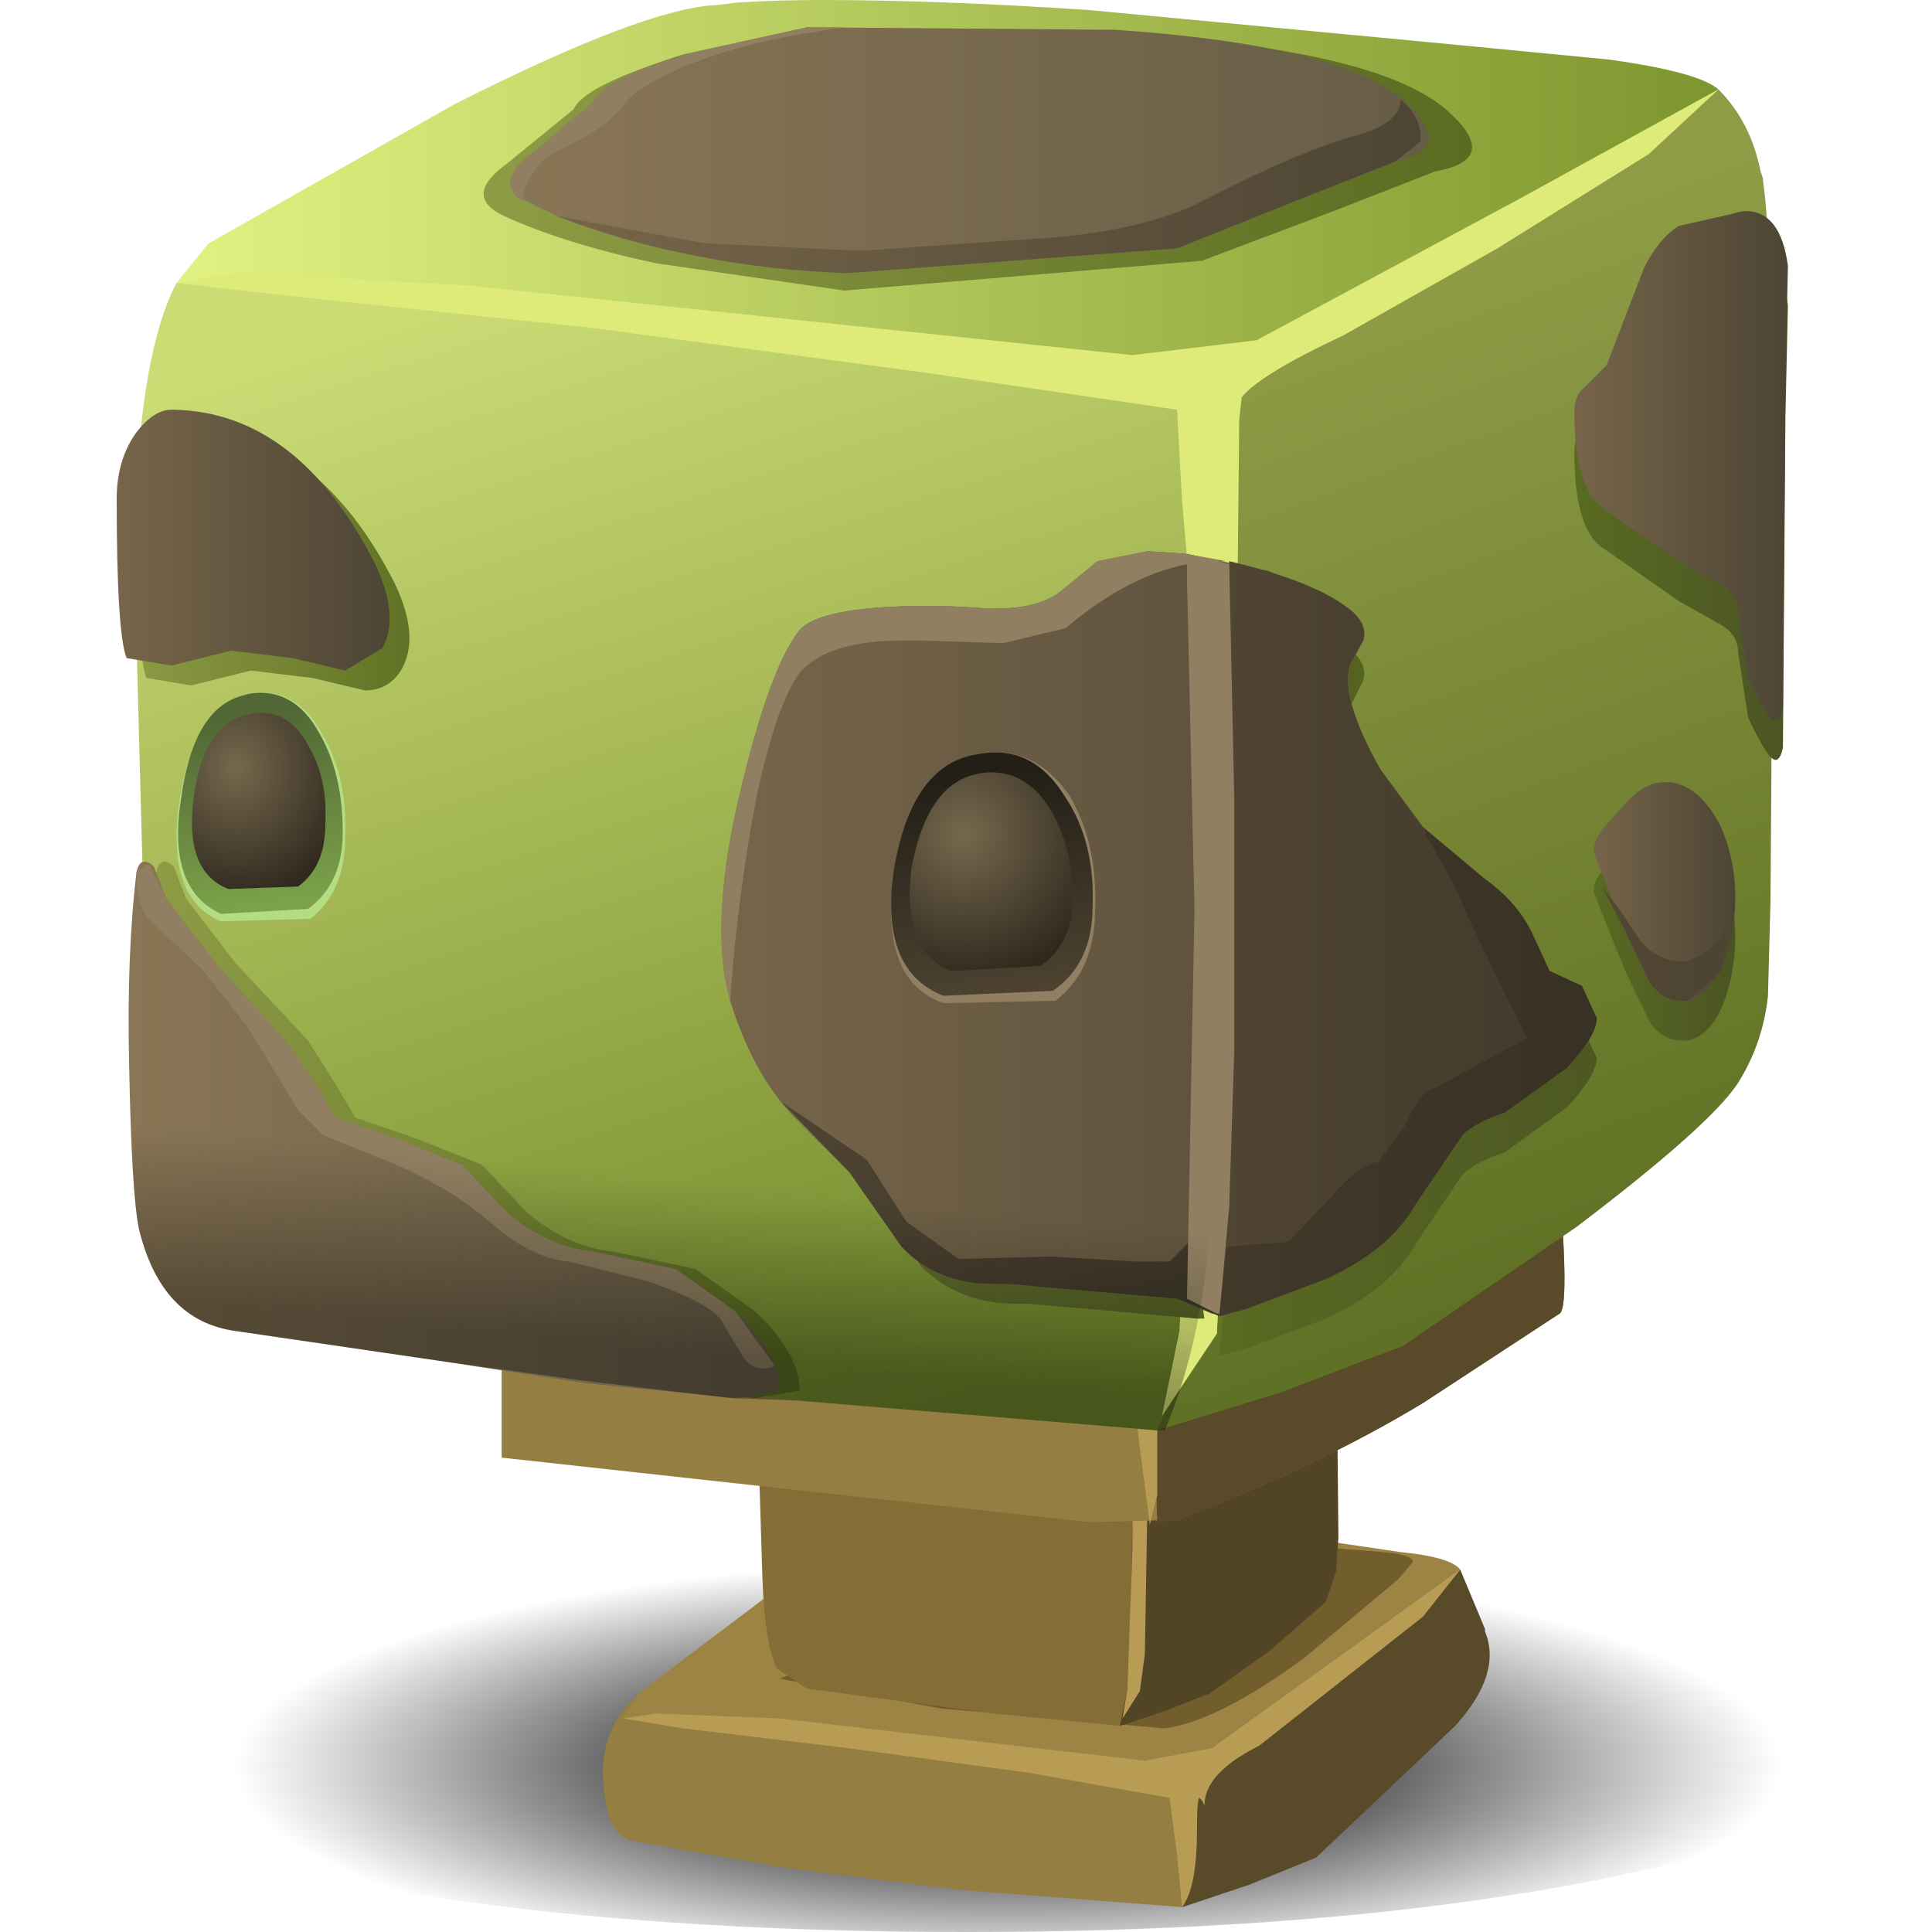 <?xml version="1.0" encoding="UTF-8" standalone="no"?>
<svg
   xmlns:dc="http://purl.org/dc/elements/1.1/"
   xmlns:cc="http://creativecommons.org/ns#"
   xmlns:rdf="http://www.w3.org/1999/02/22-rdf-syntax-ns#"
   xmlns:svg="http://www.w3.org/2000/svg"
   xmlns="http://www.w3.org/2000/svg"
   xmlns:xlink="http://www.w3.org/1999/xlink"
   xmlns:sodipodi="http://sodipodi.sourceforge.net/DTD/sodipodi-0.dtd"
   xmlns:inkscape="http://www.inkscape.org/namespaces/inkscape"
   color-interpolation-filters="sRGB"
   pointer-events="none"
   width="38"
   height="38"
   style="fill-rule:evenodd"
   id="svg2"
   version="1.1"
   inkscape:version="0.48.4 r9939"
   sodipodi:docname="trophy_cubimal_2.svg">
  <sodipodi:namedview
     pagecolor="#ff5aff"
     bordercolor="#666666"
     borderopacity="1"
     objecttolerance="10"
     gridtolerance="10"
     guidetolerance="10"
     inkscape:pageopacity="0.62352941"
     inkscape:pageshadow="2"
     inkscape:window-width="640"
     inkscape:window-height="480"
     id="namedview254"
     showgrid="false"
     fit-margin-top="0"
     fit-margin-left="0"
     fit-margin-right="0"
     fit-margin-bottom="0"
     inkscape:zoom="5.4888645"
     inkscape:cx="24.889067"
     inkscape:cy="12.604079"
     inkscape:window-x="47"
     inkscape:window-y="169"
     inkscape:window-maximized="0"
     inkscape:current-layer="svg2" />
  <path
     d="m 19,30.039 q -7.717,0 -13.139,1.172 -5.47,1.172 -5.47,2.784 0,1.661 5.47,2.833 5.422,1.172 13.139,1.172 7.717,0 13.139,-1.172 5.47,-1.172 5.47,-2.833 0,-1.612 -5.47,-2.784 -5.422,-1.172 -13.139,-1.172 z"
     id="path18"
     inkscape:connector-curvature="0"
     style="fill:url(#radialGradient3860)" />
  <path
     d="m 18.951,23.982 q -0.488,0.049 -1.807,0.733 l -1.71,0.977 -0.195,0.244 7.131,0.635 q 0.195,-0.244 2.589,-1.27 l 1.026,-0.733 -1.856,-0.293 -5.031,-0.293 z"
     id="path20"
     inkscape:connector-curvature="0"
     style="fill:url(#linearGradient3857)" />
  <path
     d="M 16.167,0 Q 15.288,0 14.506,0.049 L 14.116,0.098 Q 12.699,0.147 8.938,2.051 L 4.103,4.787 3.468,5.568 12.455,6.252 23.591,7.424 Q 23.982,7.082 26.766,5.812 L 30.918,3.712 33.799,1.758 Q 33.409,1.416 31.65,1.172 L 28.622,0.879 21.393,0.195 Q 18.414,0 16.167,0 z"
     id="path22"
     inkscape:connector-curvature="0"
     style="fill:url(#linearGradient3854)" />
  <path
     d="m 12.553,33.311 q -0.781,0.733 -0.684,1.758 0.049,0.928 0.488,1.123 l 3.028,0.537 3.468,0.44 4.396,0.342 0.049,-0.147 -0.098,-0.537 -0.049,-1.807 0.098,-0.147 -6.154,-0.684 -4.835,-0.391 0.293,-0.488 z"
     id="path24"
     inkscape:connector-curvature="0"
     style="fill:#957e41;fill-opacity:1" />
  <path
     d="m 28.72,30.869 -1.514,1.368 -2.247,1.514 q -1.563,0.879 -1.71,1.123 l -0.098,0.147 0.049,1.807 0.098,0.537 -0.049,0.147 1.319,-0.44 1.319,-0.537 2.735,-2.589 q 0.928,-1.026 0.586,-1.856 l 0,-0.049 -0.488,-1.172 z"
     id="path26"
     inkscape:connector-curvature="0"
     style="fill:#594b29;fill-opacity:1" />
  <path
     d="m 17.925,29.892 q -0.733,0.049 -2.784,1.465 l -2.589,1.954 -0.293,0.488 4.835,0.391 6.154,0.684 q 0.147,-0.244 1.71,-1.123 l 2.247,-1.514 1.514,-1.368 Q 28.524,30.625 27.548,30.527 l -1.661,-0.244 -3.956,-0.342 -3.81,-0.049 z"
     id="path28"
     inkscape:connector-curvature="0"
     style="fill:#9d8444;fill-opacity:1" />
  <path
     d="M 15.728,0.635 13.139,1.172 Q 11.478,1.71 11.283,2.149 L 9.964,3.224 Q 9.085,3.859 9.915,4.249 11.087,4.787 12.895,5.177 L 16.607,5.715 23.64,5.129 26.229,4.152 28.231,3.37 Q 29.599,3.126 28.378,2.1 26.961,0.977 22.321,0.684 l -6.594,-0.049 z"
     id="path30"
     inkscape:connector-curvature="0"
     style="fill:url(#linearGradient3848)" />
  <path
     d="m 28.72,30.869 -2.1,1.514 -2.784,2.003 -1.319,0.244 -7.18,-0.83 -2.442,-0.098 -0.635,0.098 1.172,0.195 3.272,0.391 3.566,0.488 2.735,0.488 0.147,1.123 0.098,1.026 q 0.293,-0.391 0.293,-1.514 0,-0.635 0.049,-0.635 0,0 0.049,0.049 l 0.049,0.098 q 0,-0.635 1.075,-1.172 l 3.224,-2.54 0.733,-0.928 z"
     id="path32"
     inkscape:connector-curvature="0"
     style="fill:#b99c54;fill-opacity:1" />
  <path
     d="m 25.398,30.38 -9.085,2.247 -0.977,0.391 3.175,0.586 4.396,0.391 q 1.075,-0.147 2.784,-1.416 l 1.807,-1.514 0.293,-0.342 q 0,-0.147 -0.586,-0.195 l -1.807,-0.147 z"
     id="path34"
     inkscape:connector-curvature="0"
     style="fill:#715e2c;fill-opacity:1" />
  <path
     d="m 15.874,0.537 -2.442,0.537 q -1.563,0.488 -1.758,0.928 l -1.221,1.026 q -0.83,0.635 0,0.977 1.026,0.537 2.735,0.928 l 3.468,0.44 6.496,-0.488 2.442,-0.977 1.856,-0.733 q 1.221,-0.244 0.147,-1.221 -1.319,-1.075 -5.666,-1.368 l -6.057,-0.049 z"
     id="path36"
     inkscape:connector-curvature="0"
     style="fill:url(#linearGradient3843)" />
  <path
     d="m 15.239,25.887 q -0.342,0.488 -0.342,1.954 l 0.098,3.175 q 0.049,1.368 0.293,1.807 l 0.586,0.391 3.663,0.488 2.491,0.244 0.195,-0.977 0.098,-6.35 0.049,-0.049 -7.131,-0.635 0,-0.049 z"
     id="path38"
     inkscape:connector-curvature="0"
     style="fill:#846e35;fill-opacity:1" />
  <path
     d="m 25.985,24.568 -1.026,0.733 q -2.393,1.026 -2.589,1.27 l -0.049,0.049 -0.098,6.35 -0.195,0.977 0.879,-0.293 0.879,-0.342 1.172,-0.83 1.123,-0.977 0.195,-0.586 0.049,-0.684 -0.049,-5.031 -0.049,-0.049 -0.244,-0.586 z"
     id="path40"
     inkscape:connector-curvature="0"
     style="fill:#524525;fill-opacity:1" />
  <path
     d="M 15.874,0.537 13.432,1.075 Q 11.869,1.563 11.674,2.003 L 10.501,2.979 Q 9.72,3.566 10.257,3.956 10.404,3.272 10.941,2.979 12.015,2.491 12.308,2.003 12.553,1.71 13.432,1.319 14.702,0.781 16.656,0.537 z"
     id="path42"
     inkscape:connector-curvature="0"
     style="fill:#908061;fill-opacity:1" />
  <path
     d="m 27.548,1.954 q 0,0.44 -0.781,0.684 -1.123,0.293 -3.028,1.27 -1.172,0.635 -3.272,0.781 l -3.566,0.244 -3.028,-0.147 -2.931,-0.537 0,0 q 2.735,1.026 5.715,1.123 l 6.496,-0.488 2.442,-0.977 1.856,-0.733 0.488,-0.391 q 0.049,-0.44 -0.391,-0.83 z"
     id="path44"
     inkscape:connector-curvature="0"
     style="fill:url(#linearGradient3837)" />
  <path
     d="m 25.985,24.568 -1.416,0.781 -1.807,0.977 -0.879,0.098 -4.64,-0.488 -1.563,-0.049 -0.44,0.049 0.733,0.098 2.149,0.195 2.296,0.293 1.758,0.293 0.098,1.368 0,2.247 -0.098,2.784 -0.098,0.586 0.342,-0.537 0.098,-0.733 0.098,-5.763 0.733,-0.44 2.149,-1.27 0.488,-0.488 z"
     id="path46"
     inkscape:connector-curvature="0"
     style="fill:#b99c54;fill-opacity:1" />
  <path
     d="m 30.674,23.298 -20.123,2.54 -0.391,0.244 -0.293,0.488 0,2.1 11.576,1.27 1.71,-0.049 q 2.735,-1.026 4.835,-2.296 l 2.686,-1.758 q 0.195,-0.098 0,-2.54 z"
     id="path48"
     inkscape:connector-curvature="0"
     style="fill:#957e41;fill-opacity:1" />
  <path
     d="m 30.674,23.298 -13.383,1.71 0.781,0.098 q 1.319,0.049 2.198,0.537 1.026,0.098 1.661,0.733 0.733,0.733 0.781,1.905 l 0.049,1.661 0.391,-0.049 q 2.735,-1.026 4.835,-2.296 l 2.686,-1.758 q 0.195,-0.098 0,-2.54 z"
     id="path50"
     inkscape:connector-curvature="0"
     style="fill:#594b29;fill-opacity:1" />
  <path
     d="m 22.566,27.303 -0.195,0.781 0.244,1.905 0.147,-0.586 0,-1.465 0,-0.244 -0.195,-0.391 z"
     id="path52"
     inkscape:connector-curvature="0"
     style="fill:#b99c54;fill-opacity:1" />
  <path
     d="m 33.799,1.758 -2.882,1.954 -4.152,2.1 q -2.784,1.27 -3.175,1.612 l -0.098,0.147 -0.147,17.877 q 0,1.465 -0.586,2.686 l 2.393,-0.733 2.442,-0.928 3.419,-2.344 q 2.638,-2.003 3.175,-2.833 0.488,-0.781 0.586,-1.71 l 0.049,-1.856 0.049,-6.887 q 0,-6.057 -0.195,-7.278 l 0,-0.049 -0.049,-0.147 Q 34.434,2.393 33.799,1.758 z"
     id="path54"
     inkscape:connector-curvature="0"
     style="fill:url(#linearGradient3830)" />
  <path
     d="M 3.468,5.568 Q 2.686,7.082 2.638,10.892 l 0.244,9.085 q 0.049,3.81 0.733,5.129 0.391,0.879 1.758,1.075 l 10.306,1.368 7.082,0.586 q 0.586,-1.221 0.586,-2.686 L 23.494,7.571 23.591,7.424 12.455,6.252 3.468,5.568 z"
     id="path56"
     inkscape:connector-curvature="0"
     style="fill:url(#linearGradient3827)" />
  <path
     d="m 34.337,4.933 q -0.098,0 -0.244,0.049 l -1.075,0.244 q -0.391,0.244 -0.684,0.83 L 31.602,7.961 31.113,8.45 q -0.147,0.147 -0.147,0.44 0,1.563 0.586,1.905 l 1.465,1.026 0.781,0.44 q 0.391,0.195 0.391,0.586 l 0.195,1.27 q 0.391,0.83 0.537,0.83 0.098,0 0.147,-0.244 l 0.049,-6.496 0.049,-2.198 Q 35.021,4.933 34.337,4.933 z"
     id="path58"
     inkscape:connector-curvature="0"
     style="fill:url(#linearGradient3824)" />
  <path
     d="m 32.725,16.167 q -0.342,0 -0.684,0.342 l -0.488,0.586 q -0.244,0.244 -0.195,0.488 l 0.586,1.465 0.488,1.026 q 0.244,0.391 0.635,0.391 0.098,0 0.147,0 0.586,-0.147 0.83,-1.221 0.244,-1.172 -0.195,-2.149 -0.391,-0.83 -0.977,-0.928 -0.098,0 -0.147,0 z"
     id="path60"
     inkscape:connector-curvature="0"
     style="fill:url(#linearGradient3821)" />
  <path
     d="M 33.799,1.758 29.892,3.907 24.715,6.692 22.272,6.985 9.231,5.617 4.64,5.373 3.468,5.568 l 2.149,0.244 6.008,0.635 6.545,0.879 4.982,0.733 0.098,1.807 0.195,2.198 0,6.203 -0.195,5.812 0,1.075 -0.049,1.026 -0.342,1.661 1.075,-1.612 0.098,-2.051 0.244,-6.301 0.098,-9.622 0.049,-0.44 q 0.342,-0.44 2.003,-1.221 l 3.028,-1.71 2.979,-1.856 1.368,-1.27 z"
     id="path62"
     inkscape:connector-curvature="0"
     style="fill:#deeb79;fill-opacity:1" />
  <path
     d="m 3.761,8.45 q -0.342,0 -0.684,0.44 -0.391,0.537 -0.391,1.319 0,2.638 0.195,3.126 l 0.879,0.147 1.172,-0.293 1.221,0.147 1.026,0.244 q 0.488,0 0.733,-0.44 Q 8.254,12.504 7.766,11.478 6.252,8.499 3.81,8.45 q -0.049,0 -0.049,0 z"
     id="path64"
     inkscape:connector-curvature="0"
     style="fill:url(#linearGradient3817)" />
  <path
     d="m 3.224,16.949 q -0.098,0 -0.147,0.195 -0.195,1.612 -0.147,3.761 0.049,2.589 0.195,3.272 0.44,1.807 1.905,2.003 l 4.005,0.586 2.882,0.44 2.931,0.293 0.879,-0.147 q 0,-0.733 -0.879,-1.563 L 13.676,24.959 12.064,24.617 q -0.928,-0.098 -1.71,-0.781 L 9.476,22.907 8.254,22.419 6.985,21.979 6.643,21.393 6.057,20.465 4.64,18.951 3.663,17.681 3.419,17.046 q -0.098,-0.098 -0.195,-0.098 z"
     id="path66"
     inkscape:connector-curvature="0"
     style="fill:url(#linearGradient3814)" />
  <path
     d="m 34.337,4.152 q -0.098,0 -0.244,0.049 l -1.075,0.244 q -0.391,0.244 -0.684,0.83 l -0.733,1.905 -0.488,0.488 q -0.147,0.147 -0.147,0.44 0,1.514 0.586,1.905 l 1.465,1.026 0.781,0.44 q 0.391,0.195 0.391,0.586 l 0.195,1.27 q 0.391,0.83 0.537,0.83 0.098,0 0.147,-0.244 l 0.049,-6.496 0.049,-2.198 Q 35.021,4.152 34.337,4.152 z"
     id="path68"
     inkscape:connector-curvature="0"
     style="fill:url(#linearGradient3811)" />
  <path
     d="m 32.725,15.386 q -0.342,0 -0.684,0.342 l -0.488,0.537 q -0.244,0.293 -0.195,0.537 l 0.586,1.465 0.488,1.026 q 0.244,0.391 0.635,0.391 0.098,0 0.147,0 0.586,-0.195 0.83,-1.221 0.244,-1.172 -0.195,-2.198 -0.391,-0.781 -0.977,-0.879 -0.098,0 -0.147,0 z"
     id="path70"
     inkscape:connector-curvature="0"
     style="fill:url(#linearGradient3808)" />
  <path
     d="m 5.177,13.627 q -0.195,0 -0.391,0.049 -0.977,0.244 -1.27,2.149 -0.244,1.856 0.83,2.296 L 6.105,18.072 Q 6.789,17.535 6.789,16.46 6.838,15.288 6.35,14.458 5.91,13.627 5.177,13.627 z"
     id="path72"
     inkscape:connector-curvature="0"
     style="fill:#b4dc84;fill-opacity:1" />
  <path
     d="m 23.298,23.591 -0.049,0.488 0,1.075 -0.049,1.026 -0.342,1.661 1.075,-1.612 0.098,-2.051 0.049,-0.488 -0.781,-0.098 z"
     id="path74"
     inkscape:connector-curvature="0"
     style="fill:#deeb79;fill-opacity:1" />
  <path
     d="m 24.177,11.82 0.098,4.64 0,5.031 -0.098,3.028 -0.195,2.149 0.537,-0.147 1.563,-0.586 q 1.27,-0.586 1.758,-1.465 l 0.928,-1.368 q 0.244,-0.244 0.83,-0.44 l 1.221,-0.879 q 0.586,-0.635 0.586,-0.977 l -0.293,-0.635 -0.635,-0.293 -0.293,-0.586 q -0.293,-0.733 -0.977,-1.221 l -1.221,-0.977 -0.83,-1.172 q -0.83,-1.465 -0.586,-2.051 l 0.244,-0.488 q 0.098,-0.342 -0.293,-0.635 -0.684,-0.488 -2.344,-0.928 z"
     id="path76"
     inkscape:connector-curvature="0"
     style="fill:url(#linearGradient3803)" />
  <path
     d="m 2.833,16.949 q -0.098,0 -0.147,0.195 -0.195,1.612 -0.147,3.761 0.049,2.589 0.195,3.272 0.44,1.807 1.905,2.003 l 4.005,0.586 2.882,0.44 2.931,0.293 0.879,-0.147 q 0,-0.733 -0.879,-1.563 L 13.285,24.959 11.674,24.617 q -0.928,-0.098 -1.71,-0.781 L 9.085,22.907 7.864,22.419 6.594,21.979 6.252,21.393 5.617,20.465 4.249,18.951 3.272,17.681 3.028,17.046 q -0.098,-0.098 -0.195,-0.098 z"
     id="path78"
     inkscape:connector-curvature="0"
     style="fill:url(#linearGradient3800)" />
  <path
     d="m 3.37,8.059 q -0.342,0 -0.684,0.44 -0.391,0.537 -0.391,1.319 0,2.638 0.195,3.126 l 0.879,0.147 1.172,-0.293 1.221,0.147 1.026,0.244 0.733,-0.44 Q 7.864,12.113 7.375,11.087 5.861,8.108 3.419,8.059 q -0.049,0 -0.049,0 z"
     id="path80"
     inkscape:connector-curvature="0"
     style="fill:url(#linearGradient3797)" />
  <path
     d="m 31.504,17.437 0.44,0.83 0.488,1.026 q 0.244,0.391 0.635,0.391 0.098,0 0.147,0 l 0.635,-0.586 0.244,-1.221 0,0 q -0.244,0.83 -0.928,1.026 -0.049,0 -0.098,0 -0.488,0 -0.83,-0.44 L 31.846,17.877 31.504,17.437 z"
     id="path82"
     inkscape:connector-curvature="0"
     style="fill:url(#linearGradient3794)" />
  <path
     d="m 5.129,13.627 q -0.195,0 -0.342,0.049 -0.977,0.244 -1.221,2.003 -0.293,1.807 0.781,2.296 l 1.71,-0.098 q 0.684,-0.488 0.684,-1.514 0,-1.123 -0.44,-1.905 Q 5.861,13.627 5.129,13.627 z"
     id="path84"
     inkscape:connector-curvature="0"
     style="fill:url(#linearGradient3791)" />
  <path
     d="m 22.956,11.234 -0.977,0.195 -0.781,0.635 q -0.44,0.293 -1.172,0.293 -0.098,0 -0.244,0 -0.635,-0.049 -1.123,-0.049 -2.247,0 -2.589,0.537 -0.537,0.733 -1.075,2.931 -0.684,2.735 -0.244,4.298 0.44,1.416 1.221,2.247 l 1.123,1.123 1.026,1.465 q 0.733,0.733 1.856,0.733 0.147,0 0.244,0 l 3.321,0.293 0.147,0 q -0.195,-1.123 0.684,-1.954 l 3.077,-3.224 q -2.442,-1.71 -2.979,-6.252 -0.147,-1.172 0.586,-1.807 0.635,-0.44 1.465,-0.44 0.147,0 0.293,0 l -1.563,-0.635 -1.563,-0.342 -0.733,-0.049 z"
     id="path86"
     inkscape:connector-curvature="0"
     style="fill:url(#linearGradient3788)" />
  <path
     d="m 2.931,16.997 -0.244,0.147 q 0,0.733 0.293,0.977 l 1.026,0.977 0.879,1.123 0.977,1.612 0.488,0.488 1.075,0.44 q 1.27,0.488 2.149,1.221 0.879,0.781 1.612,0.83 l 1.563,0.391 q 1.123,0.391 1.416,0.733 l 0.44,0.733 q 0.147,0.244 0.391,0.244 0.049,0 0.098,0 l 0.147,-0.049 -0.781,-1.075 -1.172,-0.83 -1.612,-0.342 q -0.928,-0.098 -1.71,-0.781 L 9.085,22.907 7.864,22.419 6.594,21.979 6.252,21.393 5.617,20.465 4.249,18.951 3.272,17.681 2.931,16.997 z"
     id="path88"
     inkscape:connector-curvature="0"
     style="fill:#908061;fill-opacity:1" />
  <path
     d="m 5.129,14.018 q -0.147,0 -0.293,0.049 -0.83,0.195 -1.026,1.612 -0.195,1.465 0.684,1.807 l 1.368,-0.049 Q 6.398,17.046 6.398,16.216 6.447,15.288 6.057,14.653 5.715,14.018 5.129,14.018 z"
     id="path90"
     inkscape:connector-curvature="0"
     style="fill:url(#radialGradient3784)" />
  <path
     d="m 22.566,10.843 -0.977,0.195 -0.781,0.635 q -0.44,0.293 -1.172,0.293 -0.098,0 -0.244,0 -0.635,-0.049 -1.123,-0.049 -2.247,0 -2.589,0.537 -0.537,0.733 -1.075,2.931 -0.684,2.735 -0.244,4.298 0.44,1.416 1.221,2.247 l 1.123,1.123 1.026,1.465 q 0.684,0.733 1.807,0.733 0.147,0 0.293,0 l 3.321,0.293 0.684,0.293 0.684,-0.098 1.563,-0.586 q 1.27,-0.586 1.758,-1.465 l 0.928,-1.368 q 0.244,-0.244 0.83,-0.44 l 1.221,-0.879 q 0.586,-0.635 0.586,-0.977 l -0.293,-0.635 -0.635,-0.293 -0.293,-0.635 q -0.293,-0.684 -0.977,-1.172 l -1.221,-1.026 -0.83,-1.123 q -0.83,-1.465 -0.586,-2.1 l 0.244,-0.44 q 0.098,-0.342 -0.293,-0.635 l -1.563,-0.733 -1.661,-0.342 -0.733,-0.049 z"
     id="path92"
     inkscape:connector-curvature="0"
     style="fill:url(#linearGradient3781)" />
  <path
     d="m 22.566,10.843 -0.977,0.195 -0.781,0.635 q -0.44,0.293 -1.172,0.293 -0.098,0 -0.244,0 -0.635,-0.049 -1.123,-0.049 -2.247,0 -2.589,0.537 -0.537,0.733 -1.075,2.931 -0.684,2.735 -0.244,4.298 0.147,-2.1 0.537,-4.103 0.391,-1.758 0.83,-2.344 0.537,-0.635 2.003,-0.635 0.195,0 0.44,0 l 1.563,0.049 1.221,-0.293 q 1.563,-1.319 3.028,-1.319 l 0.147,0 -0.83,-0.147 -0.733,-0.049 z m -2.979,3.956 q -0.195,0 -0.44,0.049 -1.221,0.244 -1.563,2.344 -0.293,2.1 0.977,2.54 l 2.198,-0.049 q 0.781,-0.586 0.781,-1.807 0.049,-1.27 -0.488,-2.198 -0.586,-0.879 -1.465,-0.879 z"
     id="path94"
     inkscape:connector-curvature="0"
     style="fill:#908061;fill-opacity:1" />
  <path
     d="m 15.386,21.686 1.319,1.368 1.026,1.465 q 0.684,0.733 1.807,0.733 0.147,0 0.293,0 l 3.321,0.293 0.83,0.342 -0.195,-0.977 q -0.098,-0.733 -0.195,-0.733 -0.049,0 -0.049,0.098 l -0.537,0.537 -0.684,0 -1.661,-0.098 -1.807,0.049 -1.026,-0.733 -0.781,-1.221 -1.661,-1.123 z"
     id="path96"
     inkscape:connector-curvature="0"
     style="fill:url(#linearGradient3777)" />
  <path
     d="m 23.347,10.892 0,0.537 0.147,6.447 -0.147,7.668 0.586,0.293 0.586,-0.098 1.563,-0.586 q 1.27,-0.586 1.758,-1.465 l 0.928,-1.368 q 0.244,-0.244 0.83,-0.44 l 1.221,-0.879 q 0.586,-0.635 0.586,-0.977 l -0.293,-0.635 -0.635,-0.293 -0.293,-0.635 q -0.293,-0.684 -0.977,-1.172 l -1.221,-1.026 -0.83,-1.123 q -0.83,-1.465 -0.586,-2.1 l 0.244,-0.44 q 0.098,-0.342 -0.293,-0.635 -0.44,-0.342 -1.563,-0.684 l -1.612,-0.391 z"
     id="path98"
     inkscape:connector-curvature="0"
     style="fill:#908061;fill-opacity:1" />
  <path
     d="m 19.586,14.799 q -0.195,0 -0.44,0.049 -1.221,0.244 -1.563,2.247 -0.293,2.003 0.977,2.491 l 2.149,-0.098 q 0.781,-0.537 0.781,-1.661 0.049,-1.27 -0.537,-2.149 -0.537,-0.879 -1.368,-0.879 z"
     id="path100"
     inkscape:connector-curvature="0"
     style="fill:url(#linearGradient3773)" />
  <path
     d="m 24.177,11.039 0.098,4.64 0,5.031 -0.098,3.028 -0.195,2.149 0.537,-0.147 1.563,-0.586 q 1.27,-0.586 1.758,-1.465 l 0.928,-1.368 q 0.244,-0.244 0.83,-0.44 l 1.221,-0.879 q 0.586,-0.635 0.586,-0.977 l -0.293,-0.635 -0.635,-0.293 -0.293,-0.635 q -0.293,-0.684 -0.977,-1.172 l -1.221,-1.026 -0.83,-1.123 q -0.83,-1.465 -0.586,-2.1 l 0.244,-0.44 q 0.098,-0.342 -0.293,-0.635 -0.684,-0.537 -2.344,-0.928 z"
     id="path102"
     inkscape:connector-curvature="0"
     style="fill:url(#linearGradient3770)" />
  <path
     d="m 19.488,15.19 q -0.147,0 -0.342,0.049 -0.928,0.244 -1.221,1.856 -0.195,1.612 0.781,2.003 l 1.758,-0.098 q 0.635,-0.44 0.635,-1.319 0,-1.026 -0.44,-1.758 -0.44,-0.733 -1.172,-0.733 z"
     id="path104"
     inkscape:connector-curvature="0"
     style="fill:url(#radialGradient3767)" />
  <path
     d="m 28.036,16.314 0,0.098 0.537,0.928 0.342,0.781 0.586,1.221 0.537,1.075 -1.807,0.977 q -0.342,0.098 -0.586,0.733 l -0.537,0.733 q -0.391,0.049 -0.928,0.684 l -0.83,0.879 -1.221,0.098 -0.147,1.368 0.537,-0.147 1.563,-0.586 q 1.27,-0.586 1.758,-1.465 l 0.928,-1.368 q 0.244,-0.244 0.83,-0.44 l 1.221,-0.879 q 0.586,-0.635 0.586,-0.977 l -0.293,-0.635 -0.635,-0.293 -0.293,-0.635 q -0.293,-0.684 -0.977,-1.172 l -1.172,-0.977 z"
     id="path106"
     inkscape:connector-curvature="0"
     style="fill:url(#linearGradient3764)" />
  <path
     d="M 2.931,7.571 2.784,8.401 q -0.488,0.44 -0.488,1.416 0,2.638 0.195,3.126 l 0.147,0.098 0.147,3.907 -0.098,0.195 q -0.195,1.612 -0.147,3.761 0.049,2.589 0.195,3.272 0.44,1.807 1.905,2.003 l 4.005,0.586 2.833,0.391 2.882,0.342 1.319,0.049 7.082,0.586 0.147,0 q 0.781,-1.807 0.928,-4.445 l 0.049,-4.591 0.244,-9.036 0,-2.491 z"
     id="path108"
     inkscape:connector-curvature="0"
     style="fill:url(#linearGradient3761)" />
  <defs
     id="defs110">
    <defs
       id="defs112" />
    <radialGradient
       r="1"
       cx="0"
       cy="0"
       gradientUnits="userSpaceOnUse"
       gradientTransform="matrix(380.75,0,0,-100.5,398,711)"
       id=":0">
      <stop
         offset="0.188"
         stop-color="rgb(0,0,0)"
         stop-opacity="0.929"
         id="stop115" />
      <stop
         offset="0.824"
         stop-color="rgb(0,0,0)"
         stop-opacity="0.000"
         id="stop117" />
    </radialGradient>
    <linearGradient
       x1="-1"
       x2="1"
       y1="0"
       y2="0"
       gradientUnits="userSpaceOnUse"
       gradientTransform="matrix(109.75,0,0.5,-107.75,413,518)"
       id=":1">
      <stop
         offset="0"
         stop-color="rgb(168,224,241)"
         stop-opacity="1.000"
         id="stop120" />
      <stop
         offset="1"
         stop-color="rgb(135,201,221)"
         stop-opacity="1.000"
         id="stop122" />
    </linearGradient>
    <linearGradient
       x1="-1"
       x2="1"
       y1="0"
       y2="0"
       gradientUnits="userSpaceOnUse"
       gradientTransform="matrix(310,0,1.25,-305,374,76)"
       id=":2">
      <stop
         offset="0"
         stop-color="rgb(224,242,129)"
         stop-opacity="1.000"
         id="stop125" />
      <stop
         offset="1"
         stop-color="rgb(126,150,46)"
         stop-opacity="1.000"
         id="stop127" />
    </linearGradient>
    <linearGradient
       x1="-1"
       x2="1"
       y1="0"
       y2="0"
       gradientUnits="userSpaceOnUse"
       gradientTransform="matrix(197.5,0,0,-197.5,384,65)"
       id=":3">
      <stop
         offset="0"
         stop-color="rgb(142,156,69)"
         stop-opacity="1.000"
         id="stop130" />
      <stop
         offset="1"
         stop-color="rgb(90,108,33)"
         stop-opacity="1.000"
         id="stop132" />
    </linearGradient>
    <linearGradient
       x1="-1"
       x2="1"
       y1="0"
       y2="0"
       gradientUnits="userSpaceOnUse"
       gradientTransform="matrix(183.5,0,0,-183.5,380,61)"
       id=":4">
      <stop
         offset="0"
         stop-color="rgb(137,118,85)"
         stop-opacity="1.000"
         id="stop135" />
      <stop
         offset="1"
         stop-color="rgb(103,93,71)"
         stop-opacity="1.000"
         id="stop137" />
    </linearGradient>
    <linearGradient
       x1="-1"
       x2="1"
       y1="0"
       y2="0"
       gradientUnits="userSpaceOnUse"
       gradientTransform="matrix(210,0,0,-210,406,76)"
       id=":5">
      <stop
         offset="0"
         stop-color="rgb(121,103,75)"
         stop-opacity="1.000"
         id="stop140" />
      <stop
         offset="1"
         stop-color="rgb(71,64,49)"
         stop-opacity="1.000"
         id="stop142" />
    </linearGradient>
    <linearGradient
       x1="-1"
       x2="1"
       y1="0"
       y2="0"
       gradientUnits="userSpaceOnUse"
       gradientTransform="matrix(79,207,204.25,-77,586,339)"
       id=":6">
      <stop
         offset="0"
         stop-color="rgb(142,156,69)"
         stop-opacity="1.000"
         id="stop145" />
      <stop
         offset="1"
         stop-color="rgb(90,108,33)"
         stop-opacity="1.000"
         id="stop147" />
    </linearGradient>
    <linearGradient
       x1="-1"
       x2="1"
       y1="0"
       y2="0"
       gradientUnits="userSpaceOnUse"
       gradientTransform="matrix(77,238.75,235,-74.75,276,350)"
       id=":7">
      <stop
         offset="0"
         stop-color="rgb(203,220,117)"
         stop-opacity="1.000"
         id="stop150" />
      <stop
         offset="1"
         stop-color="rgb(111,133,41)"
         stop-opacity="1.000"
         id="stop152" />
    </linearGradient>
    <linearGradient
       x1="-1"
       x2="1"
       y1="0"
       y2="0"
       gradientUnits="userSpaceOnUse"
       gradientTransform="matrix(52,0,0,-52,672,204)"
       id=":8">
      <stop
         offset="0"
         stop-color="rgb(90,108,33)"
         stop-opacity="1.000"
         id="stop155" />
      <stop
         offset="1"
         stop-color="rgb(73,81,36)"
         stop-opacity="1.000"
         id="stop157" />
    </linearGradient>
    <linearGradient
       x1="-1"
       x2="1"
       y1="0"
       y2="0"
       gradientUnits="userSpaceOnUse"
       gradientTransform="matrix(34.5,0,0,-34.5,664,374)"
       id=":9">
      <stop
         offset="0"
         stop-color="rgb(90,108,33)"
         stop-opacity="1.000"
         id="stop160" />
      <stop
         offset="1"
         stop-color="rgb(73,81,36)"
         stop-opacity="1.000"
         id="stop162" />
    </linearGradient>
    <linearGradient
       x1="-1"
       x2="1"
       y1="0"
       y2="0"
       gradientUnits="userSpaceOnUse"
       gradientTransform="matrix(66.25,0,0,-66.25,107,226)"
       id=":a">
      <stop
         offset="0"
         stop-color="rgb(142,156,69)"
         stop-opacity="1.000"
         id="stop165" />
      <stop
         offset="1"
         stop-color="rgb(90,108,33)"
         stop-opacity="1.000"
         id="stop167" />
    </linearGradient>
    <linearGradient
       x1="-1"
       x2="1"
       y1="0"
       y2="0"
       gradientUnits="userSpaceOnUse"
       gradientTransform="matrix(131.25,0,0,-131.25,183,455)"
       id=":b">
      <stop
         offset="0"
         stop-color="rgb(142,156,69)"
         stop-opacity="1.000"
         id="stop170" />
      <stop
         offset="1"
         stop-color="rgb(90,108,33)"
         stop-opacity="1.000"
         id="stop172" />
    </linearGradient>
    <linearGradient
       x1="-1"
       x2="1"
       y1="0"
       y2="0"
       gradientUnits="userSpaceOnUse"
       gradientTransform="matrix(52,0,0,-52,672,188)"
       id=":c">
      <stop
         offset="0"
         stop-color="rgb(121,103,75)"
         stop-opacity="1.000"
         id="stop175" />
      <stop
         offset="1"
         stop-color="rgb(71,64,49)"
         stop-opacity="1.000"
         id="stop177" />
    </linearGradient>
    <linearGradient
       x1="-1"
       x2="1"
       y1="0"
       y2="0"
       gradientUnits="userSpaceOnUse"
       gradientTransform="matrix(34.5,0,0,-34.5,664,358)"
       id=":d">
      <stop
         offset="0"
         stop-color="rgb(121,103,75)"
         stop-opacity="1.000"
         id="stop180" />
      <stop
         offset="1"
         stop-color="rgb(71,64,49)"
         stop-opacity="1.000"
         id="stop182" />
    </linearGradient>
    <linearGradient
       x1="-1"
       x2="1"
       y1="0"
       y2="0"
       gradientUnits="userSpaceOnUse"
       gradientTransform="matrix(110.75,0,0,-110.75,576,395)"
       id=":e">
      <stop
         offset="0"
         stop-color="rgb(90,108,33)"
         stop-opacity="1.000"
         id="stop185" />
      <stop
         offset="1"
         stop-color="rgb(73,81,36)"
         stop-opacity="1.000"
         id="stop187" />
    </linearGradient>
    <linearGradient
       x1="-1"
       x2="1"
       y1="0"
       y2="0"
       gradientUnits="userSpaceOnUse"
       gradientTransform="matrix(131.25,0,0,-131.25,175,455)"
       id=":f">
      <stop
         offset="0"
         stop-color="rgb(137,118,85)"
         stop-opacity="1.000"
         id="stop190" />
      <stop
         offset="1"
         stop-color="rgb(103,93,71)"
         stop-opacity="1.000"
         id="stop192" />
    </linearGradient>
    <linearGradient
       x1="-1"
       x2="1"
       y1="0"
       y2="0"
       gradientUnits="userSpaceOnUse"
       gradientTransform="matrix(66.25,0,0,-66.25,99,218)"
       id=":g">
      <stop
         offset="0"
         stop-color="rgb(121,103,75)"
         stop-opacity="1.000"
         id="stop195" />
      <stop
         offset="1"
         stop-color="rgb(71,64,49)"
         stop-opacity="1.000"
         id="stop197" />
    </linearGradient>
    <linearGradient
       x1="-1"
       x2="1"
       y1="0"
       y2="0"
       gradientUnits="userSpaceOnUse"
       gradientTransform="matrix(59.75,0,0,-59.75,682,380)"
       id=":h">
      <stop
         offset="0"
         stop-color="rgb(84,72,52)"
         stop-opacity="1.000"
         id="stop200" />
      <stop
         offset="1"
         stop-color="rgb(71,64,49)"
         stop-opacity="1.000"
         id="stop202" />
    </linearGradient>
    <linearGradient
       x1="-1"
       x2="1"
       y1="0"
       y2="0"
       gradientUnits="userSpaceOnUse"
       gradientTransform="matrix(-5.75,-39,-38.5,5.25,96,327)"
       id=":i">
      <stop
         offset="0"
         stop-color="rgb(124,163,74)"
         stop-opacity="1.000"
         id="stop205" />
      <stop
         offset="1"
         stop-color="rgb(81,103,53)"
         stop-opacity="1.000"
         id="stop207" />
    </linearGradient>
    <linearGradient
       x1="-1"
       x2="1"
       y1="0"
       y2="0"
       gradientUnits="userSpaceOnUse"
       gradientTransform="matrix(213,0,0,-213,483,380)"
       id=":j">
      <stop
         offset="0"
         stop-color="rgb(103,114,50)"
         stop-opacity="1.000"
         id="stop210" />
      <stop
         offset="1"
         stop-color="rgb(64,78,23)"
         stop-opacity="1.000"
         id="stop212" />
    </linearGradient>
    <radialGradient
       r="1"
       cx="0"
       cy="0"
       gradientUnits="userSpaceOnUse"
       gradientTransform="matrix(31.25,41.5,37,-35.25,87,309)"
       id=":k">
      <stop
         offset="0"
         stop-color="rgb(117,104,77)"
         stop-opacity="1.000"
         id="stop215" />
      <stop
         offset="1"
         stop-color="rgb(46,40,29)"
         stop-opacity="1.000"
         id="stop217" />
    </radialGradient>
    <linearGradient
       x1="-1"
       x2="1"
       y1="0"
       y2="0"
       gradientUnits="userSpaceOnUse"
       gradientTransform="matrix(213,0,0,-213,475,376)"
       id=":l">
      <stop
         offset="0"
         stop-color="rgb(121,103,75)"
         stop-opacity="1.000"
         id="stop220" />
      <stop
         offset="1"
         stop-color="rgb(71,64,49)"
         stop-opacity="1.000"
         id="stop222" />
    </linearGradient>
    <linearGradient
       x1="-1"
       x2="1"
       y1="0"
       y2="0"
       gradientUnits="userSpaceOnUse"
       gradientTransform="matrix(104.25,0,0,-104.25,379,487)"
       id=":m">
      <stop
         offset="0"
         stop-color="rgb(82,70,51)"
         stop-opacity="1.000"
         id="stop225" />
      <stop
         offset="1"
         stop-color="rgb(59,53,40)"
         stop-opacity="1.000"
         id="stop227" />
    </linearGradient>
    <linearGradient
       x1="-1"
       x2="1"
       y1="0"
       y2="0"
       gradientUnits="userSpaceOnUse"
       gradientTransform="matrix(-6.25,-43.25,-42.75,5.75,391,356)"
       id=":n">
      <stop
         offset="0"
         stop-color="rgb(77,66,48)"
         stop-opacity="1.000"
         id="stop230" />
      <stop
         offset="1"
         stop-color="rgb(35,31,23)"
         stop-opacity="1.000"
         id="stop232" />
    </linearGradient>
    <linearGradient
       x1="-1"
       x2="1"
       y1="0"
       y2="0"
       gradientUnits="userSpaceOnUse"
       gradientTransform="matrix(110.75,0,0,-110.75,576,378)"
       id=":o">
      <stop
         offset="0"
         stop-color="rgb(82,70,51)"
         stop-opacity="1.000"
         id="stop235" />
      <stop
         offset="1"
         stop-color="rgb(59,53,40)"
         stop-opacity="1.000"
         id="stop237" />
    </linearGradient>
    <radialGradient
       r="1"
       cx="0"
       cy="0"
       gradientUnits="userSpaceOnUse"
       gradientTransform="matrix(38.25,45.75,45.25,-39,380,336)"
       id=":p">
      <stop
         offset="0"
         stop-color="rgb(117,104,77)"
         stop-opacity="1.000"
         id="stop240" />
      <stop
         offset="1"
         stop-color="rgb(46,40,29)"
         stop-opacity="1.000"
         id="stop242" />
    </radialGradient>
    <linearGradient
       x1="-1"
       x2="1"
       y1="0"
       y2="0"
       gradientUnits="userSpaceOnUse"
       gradientTransform="matrix(194.25,0,0,-194.25,576,432)"
       id=":q">
      <stop
         offset="0"
         stop-color="rgb(73,62,45)"
         stop-opacity="1.000"
         id="stop245" />
      <stop
         offset="1"
         stop-color="rgb(46,42,32)"
         stop-opacity="1.000"
         id="stop247" />
    </linearGradient>
    <linearGradient
       x1="-1"
       x2="1"
       y1="0"
       y2="0"
       gradientUnits="userSpaceOnUse"
       gradientTransform="matrix(6.75,-68,-68,-6.75,242,517)"
       id=":r">
      <stop
         offset="0.318"
         stop-color="rgb(0,0,0)"
         stop-opacity="0.357"
         id="stop250" />
      <stop
         offset="0.824"
         stop-color="rgb(0,0,0)"
         stop-opacity="0.000"
         id="stop252" />
    </linearGradient>
    <radialGradient
       inkscape:collect="always"
       xlink:href="#:0"
       id="radialGradient3285"
       gradientUnits="userSpaceOnUse"
       gradientTransform="matrix(380.75,0,0,-100.5,398,711)"
       cx="0"
       cy="0"
       r="1" />
    <linearGradient
       inkscape:collect="always"
       xlink:href="#:1"
       id="linearGradient3287"
       gradientUnits="userSpaceOnUse"
       gradientTransform="matrix(109.75,0,0.5,-107.75,413,518)"
       x1="-1"
       y1="0"
       x2="1"
       y2="0" />
    <linearGradient
       inkscape:collect="always"
       xlink:href="#:2"
       id="linearGradient3289"
       gradientUnits="userSpaceOnUse"
       gradientTransform="matrix(310,0,1.25,-305,374,76)"
       x1="-1"
       y1="0"
       x2="1"
       y2="0" />
    <linearGradient
       inkscape:collect="always"
       xlink:href="#:3"
       id="linearGradient3291"
       gradientUnits="userSpaceOnUse"
       gradientTransform="matrix(197.5,0,0,-197.5,384,65)"
       x1="-1"
       y1="0"
       x2="1"
       y2="0" />
    <linearGradient
       inkscape:collect="always"
       xlink:href="#:4"
       id="linearGradient3293"
       gradientUnits="userSpaceOnUse"
       gradientTransform="matrix(183.5,0,0,-183.5,380,61)"
       x1="-1"
       y1="0"
       x2="1"
       y2="0" />
    <linearGradient
       inkscape:collect="always"
       xlink:href="#:5"
       id="linearGradient3295"
       gradientUnits="userSpaceOnUse"
       gradientTransform="matrix(210,0,0,-210,406,76)"
       x1="-1"
       y1="0"
       x2="1"
       y2="0" />
    <linearGradient
       inkscape:collect="always"
       xlink:href="#:6"
       id="linearGradient3297"
       gradientUnits="userSpaceOnUse"
       gradientTransform="matrix(79,207,204.25,-77,586,339)"
       x1="-1"
       y1="0"
       x2="1"
       y2="0" />
    <linearGradient
       inkscape:collect="always"
       xlink:href="#:7"
       id="linearGradient3299"
       gradientUnits="userSpaceOnUse"
       gradientTransform="matrix(77,238.75,235,-74.75,276,350)"
       x1="-1"
       y1="0"
       x2="1"
       y2="0" />
    <linearGradient
       inkscape:collect="always"
       xlink:href="#:8"
       id="linearGradient3301"
       gradientUnits="userSpaceOnUse"
       gradientTransform="matrix(52,0,0,-52,672,204)"
       x1="-1"
       y1="0"
       x2="1"
       y2="0" />
    <linearGradient
       inkscape:collect="always"
       xlink:href="#:9"
       id="linearGradient3303"
       gradientUnits="userSpaceOnUse"
       gradientTransform="matrix(34.5,0,0,-34.5,664,374)"
       x1="-1"
       y1="0"
       x2="1"
       y2="0" />
    <linearGradient
       inkscape:collect="always"
       xlink:href="#:a"
       id="linearGradient3305"
       gradientUnits="userSpaceOnUse"
       gradientTransform="matrix(66.25,0,0,-66.25,107,226)"
       x1="-1"
       y1="0"
       x2="1"
       y2="0" />
    <linearGradient
       inkscape:collect="always"
       xlink:href="#:b"
       id="linearGradient3307"
       gradientUnits="userSpaceOnUse"
       gradientTransform="matrix(131.25,0,0,-131.25,183,455)"
       x1="-1"
       y1="0"
       x2="1"
       y2="0" />
    <linearGradient
       inkscape:collect="always"
       xlink:href="#:c"
       id="linearGradient3309"
       gradientUnits="userSpaceOnUse"
       gradientTransform="matrix(52,0,0,-52,672,188)"
       x1="-1"
       y1="0"
       x2="1"
       y2="0" />
    <linearGradient
       inkscape:collect="always"
       xlink:href="#:d"
       id="linearGradient3311"
       gradientUnits="userSpaceOnUse"
       gradientTransform="matrix(34.5,0,0,-34.5,664,358)"
       x1="-1"
       y1="0"
       x2="1"
       y2="0" />
    <linearGradient
       inkscape:collect="always"
       xlink:href="#:e"
       id="linearGradient3313"
       gradientUnits="userSpaceOnUse"
       gradientTransform="matrix(110.75,0,0,-110.75,576,395)"
       x1="-1"
       y1="0"
       x2="1"
       y2="0" />
    <linearGradient
       inkscape:collect="always"
       xlink:href="#:f"
       id="linearGradient3315"
       gradientUnits="userSpaceOnUse"
       gradientTransform="matrix(131.25,0,0,-131.25,175,455)"
       x1="-1"
       y1="0"
       x2="1"
       y2="0" />
    <linearGradient
       inkscape:collect="always"
       xlink:href="#:g"
       id="linearGradient3317"
       gradientUnits="userSpaceOnUse"
       gradientTransform="matrix(66.25,0,0,-66.25,99,218)"
       x1="-1"
       y1="0"
       x2="1"
       y2="0" />
    <linearGradient
       inkscape:collect="always"
       xlink:href="#:h"
       id="linearGradient3319"
       gradientUnits="userSpaceOnUse"
       gradientTransform="matrix(59.75,0,0,-59.75,682,380)"
       x1="-1"
       y1="0"
       x2="1"
       y2="0" />
    <linearGradient
       inkscape:collect="always"
       xlink:href="#:i"
       id="linearGradient3321"
       gradientUnits="userSpaceOnUse"
       gradientTransform="matrix(-5.75,-39,-38.5,5.25,96,327)"
       x1="-1"
       y1="0"
       x2="1"
       y2="0" />
    <linearGradient
       inkscape:collect="always"
       xlink:href="#:j"
       id="linearGradient3323"
       gradientUnits="userSpaceOnUse"
       gradientTransform="matrix(213,0,0,-213,483,380)"
       x1="-1"
       y1="0"
       x2="1"
       y2="0" />
    <radialGradient
       inkscape:collect="always"
       xlink:href="#:k"
       id="radialGradient3325"
       gradientUnits="userSpaceOnUse"
       gradientTransform="matrix(31.25,41.5,37,-35.25,87,309)"
       cx="0"
       cy="0"
       r="1" />
    <linearGradient
       inkscape:collect="always"
       xlink:href="#:l"
       id="linearGradient3327"
       gradientUnits="userSpaceOnUse"
       gradientTransform="matrix(213,0,0,-213,475,376)"
       x1="-1"
       y1="0"
       x2="1"
       y2="0" />
    <linearGradient
       inkscape:collect="always"
       xlink:href="#:m"
       id="linearGradient3329"
       gradientUnits="userSpaceOnUse"
       gradientTransform="matrix(104.25,0,0,-104.25,379,487)"
       x1="-1"
       y1="0"
       x2="1"
       y2="0" />
    <linearGradient
       inkscape:collect="always"
       xlink:href="#:n"
       id="linearGradient3331"
       gradientUnits="userSpaceOnUse"
       gradientTransform="matrix(-6.25,-43.25,-42.75,5.75,391,356)"
       x1="-1"
       y1="0"
       x2="1"
       y2="0" />
    <linearGradient
       inkscape:collect="always"
       xlink:href="#:o"
       id="linearGradient3333"
       gradientUnits="userSpaceOnUse"
       gradientTransform="matrix(110.75,0,0,-110.75,576,378)"
       x1="-1"
       y1="0"
       x2="1"
       y2="0" />
    <radialGradient
       inkscape:collect="always"
       xlink:href="#:p"
       id="radialGradient3335"
       gradientUnits="userSpaceOnUse"
       gradientTransform="matrix(38.25,45.75,45.25,-39,380,336)"
       cx="0"
       cy="0"
       r="1" />
    <linearGradient
       inkscape:collect="always"
       xlink:href="#:q"
       id="linearGradient3337"
       gradientUnits="userSpaceOnUse"
       gradientTransform="matrix(194.25,0,0,-194.25,576,432)"
       x1="-1"
       y1="0"
       x2="1"
       y2="0" />
    <linearGradient
       inkscape:collect="always"
       xlink:href="#:r"
       id="linearGradient3339"
       gradientUnits="userSpaceOnUse"
       gradientTransform="matrix(6.75,-68,-68,-6.75,242,517)"
       x1="-1"
       y1="0"
       x2="1"
       y2="0" />
    <radialGradient
       inkscape:collect="always"
       xlink:href="#:0"
       id="radialGradient3392"
       gradientUnits="userSpaceOnUse"
       gradientTransform="matrix(380.75,0,0,-100.5,398,711)"
       cx="0"
       cy="0"
       r="1" />
    <linearGradient
       inkscape:collect="always"
       xlink:href="#:1"
       id="linearGradient3394"
       gradientUnits="userSpaceOnUse"
       gradientTransform="matrix(109.75,0,0.5,-107.75,413,518)"
       x1="-1"
       y1="0"
       x2="1"
       y2="0" />
    <linearGradient
       inkscape:collect="always"
       xlink:href="#:2"
       id="linearGradient3396"
       gradientUnits="userSpaceOnUse"
       gradientTransform="matrix(310,0,1.25,-305,374,76)"
       x1="-1"
       y1="0"
       x2="1"
       y2="0" />
    <linearGradient
       inkscape:collect="always"
       xlink:href="#:3"
       id="linearGradient3398"
       gradientUnits="userSpaceOnUse"
       gradientTransform="matrix(197.5,0,0,-197.5,384,65)"
       x1="-1"
       y1="0"
       x2="1"
       y2="0" />
    <linearGradient
       inkscape:collect="always"
       xlink:href="#:4"
       id="linearGradient3400"
       gradientUnits="userSpaceOnUse"
       gradientTransform="matrix(183.5,0,0,-183.5,380,61)"
       x1="-1"
       y1="0"
       x2="1"
       y2="0" />
    <linearGradient
       inkscape:collect="always"
       xlink:href="#:5"
       id="linearGradient3402"
       gradientUnits="userSpaceOnUse"
       gradientTransform="matrix(210,0,0,-210,406,76)"
       x1="-1"
       y1="0"
       x2="1"
       y2="0" />
    <linearGradient
       inkscape:collect="always"
       xlink:href="#:6"
       id="linearGradient3404"
       gradientUnits="userSpaceOnUse"
       gradientTransform="matrix(79,207,204.25,-77,586,339)"
       x1="-1"
       y1="0"
       x2="1"
       y2="0" />
    <linearGradient
       inkscape:collect="always"
       xlink:href="#:7"
       id="linearGradient3406"
       gradientUnits="userSpaceOnUse"
       gradientTransform="matrix(77,238.75,235,-74.75,276,350)"
       x1="-1"
       y1="0"
       x2="1"
       y2="0" />
    <linearGradient
       inkscape:collect="always"
       xlink:href="#:8"
       id="linearGradient3408"
       gradientUnits="userSpaceOnUse"
       gradientTransform="matrix(52,0,0,-52,672,204)"
       x1="-1"
       y1="0"
       x2="1"
       y2="0" />
    <linearGradient
       inkscape:collect="always"
       xlink:href="#:9"
       id="linearGradient3410"
       gradientUnits="userSpaceOnUse"
       gradientTransform="matrix(34.5,0,0,-34.5,664,374)"
       x1="-1"
       y1="0"
       x2="1"
       y2="0" />
    <linearGradient
       inkscape:collect="always"
       xlink:href="#:a"
       id="linearGradient3412"
       gradientUnits="userSpaceOnUse"
       gradientTransform="matrix(66.25,0,0,-66.25,107,226)"
       x1="-1"
       y1="0"
       x2="1"
       y2="0" />
    <linearGradient
       inkscape:collect="always"
       xlink:href="#:b"
       id="linearGradient3414"
       gradientUnits="userSpaceOnUse"
       gradientTransform="matrix(131.25,0,0,-131.25,183,455)"
       x1="-1"
       y1="0"
       x2="1"
       y2="0" />
    <linearGradient
       inkscape:collect="always"
       xlink:href="#:c"
       id="linearGradient3416"
       gradientUnits="userSpaceOnUse"
       gradientTransform="matrix(52,0,0,-52,672,188)"
       x1="-1"
       y1="0"
       x2="1"
       y2="0" />
    <linearGradient
       inkscape:collect="always"
       xlink:href="#:d"
       id="linearGradient3418"
       gradientUnits="userSpaceOnUse"
       gradientTransform="matrix(34.5,0,0,-34.5,664,358)"
       x1="-1"
       y1="0"
       x2="1"
       y2="0" />
    <linearGradient
       inkscape:collect="always"
       xlink:href="#:e"
       id="linearGradient3420"
       gradientUnits="userSpaceOnUse"
       gradientTransform="matrix(110.75,0,0,-110.75,576,395)"
       x1="-1"
       y1="0"
       x2="1"
       y2="0" />
    <linearGradient
       inkscape:collect="always"
       xlink:href="#:f"
       id="linearGradient3422"
       gradientUnits="userSpaceOnUse"
       gradientTransform="matrix(131.25,0,0,-131.25,175,455)"
       x1="-1"
       y1="0"
       x2="1"
       y2="0" />
    <linearGradient
       inkscape:collect="always"
       xlink:href="#:g"
       id="linearGradient3424"
       gradientUnits="userSpaceOnUse"
       gradientTransform="matrix(66.25,0,0,-66.25,99,218)"
       x1="-1"
       y1="0"
       x2="1"
       y2="0" />
    <linearGradient
       inkscape:collect="always"
       xlink:href="#:h"
       id="linearGradient3426"
       gradientUnits="userSpaceOnUse"
       gradientTransform="matrix(59.75,0,0,-59.75,682,380)"
       x1="-1"
       y1="0"
       x2="1"
       y2="0" />
    <linearGradient
       inkscape:collect="always"
       xlink:href="#:i"
       id="linearGradient3428"
       gradientUnits="userSpaceOnUse"
       gradientTransform="matrix(-5.75,-39,-38.5,5.25,96,327)"
       x1="-1"
       y1="0"
       x2="1"
       y2="0" />
    <linearGradient
       inkscape:collect="always"
       xlink:href="#:j"
       id="linearGradient3430"
       gradientUnits="userSpaceOnUse"
       gradientTransform="matrix(213,0,0,-213,483,380)"
       x1="-1"
       y1="0"
       x2="1"
       y2="0" />
    <radialGradient
       inkscape:collect="always"
       xlink:href="#:k"
       id="radialGradient3432"
       gradientUnits="userSpaceOnUse"
       gradientTransform="matrix(31.25,41.5,37,-35.25,87,309)"
       cx="0"
       cy="0"
       r="1" />
    <linearGradient
       inkscape:collect="always"
       xlink:href="#:l"
       id="linearGradient3434"
       gradientUnits="userSpaceOnUse"
       gradientTransform="matrix(213,0,0,-213,475,376)"
       x1="-1"
       y1="0"
       x2="1"
       y2="0" />
    <linearGradient
       inkscape:collect="always"
       xlink:href="#:m"
       id="linearGradient3436"
       gradientUnits="userSpaceOnUse"
       gradientTransform="matrix(104.25,0,0,-104.25,379,487)"
       x1="-1"
       y1="0"
       x2="1"
       y2="0" />
    <linearGradient
       inkscape:collect="always"
       xlink:href="#:n"
       id="linearGradient3438"
       gradientUnits="userSpaceOnUse"
       gradientTransform="matrix(-6.25,-43.25,-42.75,5.75,391,356)"
       x1="-1"
       y1="0"
       x2="1"
       y2="0" />
    <linearGradient
       inkscape:collect="always"
       xlink:href="#:o"
       id="linearGradient3440"
       gradientUnits="userSpaceOnUse"
       gradientTransform="matrix(110.75,0,0,-110.75,576,378)"
       x1="-1"
       y1="0"
       x2="1"
       y2="0" />
    <radialGradient
       inkscape:collect="always"
       xlink:href="#:p"
       id="radialGradient3442"
       gradientUnits="userSpaceOnUse"
       gradientTransform="matrix(38.25,45.75,45.25,-39,380,336)"
       cx="0"
       cy="0"
       r="1" />
    <linearGradient
       inkscape:collect="always"
       xlink:href="#:q"
       id="linearGradient3444"
       gradientUnits="userSpaceOnUse"
       gradientTransform="matrix(194.25,0,0,-194.25,576,432)"
       x1="-1"
       y1="0"
       x2="1"
       y2="0" />
    <linearGradient
       inkscape:collect="always"
       xlink:href="#:r"
       id="linearGradient3446"
       gradientUnits="userSpaceOnUse"
       gradientTransform="matrix(6.75,-68,-68,-6.75,242,517)"
       x1="-1"
       y1="0"
       x2="1"
       y2="0" />
    <radialGradient
       inkscape:collect="always"
       xlink:href="#:0"
       id="radialGradient3497"
       gradientUnits="userSpaceOnUse"
       gradientTransform="matrix(380.75,0,0,-100.5,398,711)"
       cx="0"
       cy="0"
       r="1" />
    <linearGradient
       inkscape:collect="always"
       xlink:href="#:1"
       id="linearGradient3499"
       gradientUnits="userSpaceOnUse"
       gradientTransform="matrix(109.75,0,0.5,-107.75,413,518)"
       x1="-1"
       y1="0"
       x2="1"
       y2="0" />
    <linearGradient
       inkscape:collect="always"
       xlink:href="#:2"
       id="linearGradient3501"
       gradientUnits="userSpaceOnUse"
       gradientTransform="matrix(310,0,1.25,-305,374,76)"
       x1="-1"
       y1="0"
       x2="1"
       y2="0" />
    <linearGradient
       inkscape:collect="always"
       xlink:href="#:3"
       id="linearGradient3503"
       gradientUnits="userSpaceOnUse"
       gradientTransform="matrix(197.5,0,0,-197.5,384,65)"
       x1="-1"
       y1="0"
       x2="1"
       y2="0" />
    <linearGradient
       inkscape:collect="always"
       xlink:href="#:4"
       id="linearGradient3505"
       gradientUnits="userSpaceOnUse"
       gradientTransform="matrix(183.5,0,0,-183.5,380,61)"
       x1="-1"
       y1="0"
       x2="1"
       y2="0" />
    <linearGradient
       inkscape:collect="always"
       xlink:href="#:5"
       id="linearGradient3507"
       gradientUnits="userSpaceOnUse"
       gradientTransform="matrix(210,0,0,-210,406,76)"
       x1="-1"
       y1="0"
       x2="1"
       y2="0" />
    <linearGradient
       inkscape:collect="always"
       xlink:href="#:6"
       id="linearGradient3509"
       gradientUnits="userSpaceOnUse"
       gradientTransform="matrix(79,207,204.25,-77,586,339)"
       x1="-1"
       y1="0"
       x2="1"
       y2="0" />
    <linearGradient
       inkscape:collect="always"
       xlink:href="#:7"
       id="linearGradient3511"
       gradientUnits="userSpaceOnUse"
       gradientTransform="matrix(77,238.75,235,-74.75,276,350)"
       x1="-1"
       y1="0"
       x2="1"
       y2="0" />
    <linearGradient
       inkscape:collect="always"
       xlink:href="#:8"
       id="linearGradient3513"
       gradientUnits="userSpaceOnUse"
       gradientTransform="matrix(52,0,0,-52,672,204)"
       x1="-1"
       y1="0"
       x2="1"
       y2="0" />
    <linearGradient
       inkscape:collect="always"
       xlink:href="#:9"
       id="linearGradient3515"
       gradientUnits="userSpaceOnUse"
       gradientTransform="matrix(34.5,0,0,-34.5,664,374)"
       x1="-1"
       y1="0"
       x2="1"
       y2="0" />
    <linearGradient
       inkscape:collect="always"
       xlink:href="#:a"
       id="linearGradient3517"
       gradientUnits="userSpaceOnUse"
       gradientTransform="matrix(66.25,0,0,-66.25,107,226)"
       x1="-1"
       y1="0"
       x2="1"
       y2="0" />
    <linearGradient
       inkscape:collect="always"
       xlink:href="#:b"
       id="linearGradient3519"
       gradientUnits="userSpaceOnUse"
       gradientTransform="matrix(131.25,0,0,-131.25,183,455)"
       x1="-1"
       y1="0"
       x2="1"
       y2="0" />
    <linearGradient
       inkscape:collect="always"
       xlink:href="#:c"
       id="linearGradient3521"
       gradientUnits="userSpaceOnUse"
       gradientTransform="matrix(52,0,0,-52,672,188)"
       x1="-1"
       y1="0"
       x2="1"
       y2="0" />
    <linearGradient
       inkscape:collect="always"
       xlink:href="#:d"
       id="linearGradient3523"
       gradientUnits="userSpaceOnUse"
       gradientTransform="matrix(34.5,0,0,-34.5,664,358)"
       x1="-1"
       y1="0"
       x2="1"
       y2="0" />
    <linearGradient
       inkscape:collect="always"
       xlink:href="#:e"
       id="linearGradient3525"
       gradientUnits="userSpaceOnUse"
       gradientTransform="matrix(110.75,0,0,-110.75,576,395)"
       x1="-1"
       y1="0"
       x2="1"
       y2="0" />
    <linearGradient
       inkscape:collect="always"
       xlink:href="#:f"
       id="linearGradient3527"
       gradientUnits="userSpaceOnUse"
       gradientTransform="matrix(131.25,0,0,-131.25,175,455)"
       x1="-1"
       y1="0"
       x2="1"
       y2="0" />
    <linearGradient
       inkscape:collect="always"
       xlink:href="#:g"
       id="linearGradient3529"
       gradientUnits="userSpaceOnUse"
       gradientTransform="matrix(66.25,0,0,-66.25,99,218)"
       x1="-1"
       y1="0"
       x2="1"
       y2="0" />
    <linearGradient
       inkscape:collect="always"
       xlink:href="#:h"
       id="linearGradient3531"
       gradientUnits="userSpaceOnUse"
       gradientTransform="matrix(59.75,0,0,-59.75,682,380)"
       x1="-1"
       y1="0"
       x2="1"
       y2="0" />
    <linearGradient
       inkscape:collect="always"
       xlink:href="#:i"
       id="linearGradient3533"
       gradientUnits="userSpaceOnUse"
       gradientTransform="matrix(-5.75,-39,-38.5,5.25,96,327)"
       x1="-1"
       y1="0"
       x2="1"
       y2="0" />
    <linearGradient
       inkscape:collect="always"
       xlink:href="#:j"
       id="linearGradient3535"
       gradientUnits="userSpaceOnUse"
       gradientTransform="matrix(213,0,0,-213,483,380)"
       x1="-1"
       y1="0"
       x2="1"
       y2="0" />
    <radialGradient
       inkscape:collect="always"
       xlink:href="#:k"
       id="radialGradient3537"
       gradientUnits="userSpaceOnUse"
       gradientTransform="matrix(31.25,41.5,37,-35.25,87,309)"
       cx="0"
       cy="0"
       r="1" />
    <linearGradient
       inkscape:collect="always"
       xlink:href="#:l"
       id="linearGradient3539"
       gradientUnits="userSpaceOnUse"
       gradientTransform="matrix(213,0,0,-213,475,376)"
       x1="-1"
       y1="0"
       x2="1"
       y2="0" />
    <linearGradient
       inkscape:collect="always"
       xlink:href="#:m"
       id="linearGradient3541"
       gradientUnits="userSpaceOnUse"
       gradientTransform="matrix(104.25,0,0,-104.25,379,487)"
       x1="-1"
       y1="0"
       x2="1"
       y2="0" />
    <linearGradient
       inkscape:collect="always"
       xlink:href="#:n"
       id="linearGradient3543"
       gradientUnits="userSpaceOnUse"
       gradientTransform="matrix(-6.25,-43.25,-42.75,5.75,391,356)"
       x1="-1"
       y1="0"
       x2="1"
       y2="0" />
    <linearGradient
       inkscape:collect="always"
       xlink:href="#:o"
       id="linearGradient3545"
       gradientUnits="userSpaceOnUse"
       gradientTransform="matrix(110.75,0,0,-110.75,576,378)"
       x1="-1"
       y1="0"
       x2="1"
       y2="0" />
    <radialGradient
       inkscape:collect="always"
       xlink:href="#:p"
       id="radialGradient3547"
       gradientUnits="userSpaceOnUse"
       gradientTransform="matrix(38.25,45.75,45.25,-39,380,336)"
       cx="0"
       cy="0"
       r="1" />
    <linearGradient
       inkscape:collect="always"
       xlink:href="#:q"
       id="linearGradient3549"
       gradientUnits="userSpaceOnUse"
       gradientTransform="matrix(194.25,0,0,-194.25,576,432)"
       x1="-1"
       y1="0"
       x2="1"
       y2="0" />
    <linearGradient
       inkscape:collect="always"
       xlink:href="#:r"
       id="linearGradient3551"
       gradientUnits="userSpaceOnUse"
       gradientTransform="matrix(6.75,-68,-68,-6.75,242,517)"
       x1="-1"
       y1="0"
       x2="1"
       y2="0" />
    <radialGradient
       inkscape:collect="always"
       xlink:href="#:0"
       id="radialGradient3601"
       gradientUnits="userSpaceOnUse"
       gradientTransform="matrix(380.75,0,0,-100.5,398,711)"
       cx="0"
       cy="0"
       r="1" />
    <linearGradient
       inkscape:collect="always"
       xlink:href="#:1"
       id="linearGradient3603"
       gradientUnits="userSpaceOnUse"
       gradientTransform="matrix(109.75,0,0.5,-107.75,413,518)"
       x1="-1"
       y1="0"
       x2="1"
       y2="0" />
    <linearGradient
       inkscape:collect="always"
       xlink:href="#:2"
       id="linearGradient3605"
       gradientUnits="userSpaceOnUse"
       gradientTransform="matrix(310,0,1.25,-305,374,76)"
       x1="-1"
       y1="0"
       x2="1"
       y2="0" />
    <linearGradient
       inkscape:collect="always"
       xlink:href="#:3"
       id="linearGradient3607"
       gradientUnits="userSpaceOnUse"
       gradientTransform="matrix(197.5,0,0,-197.5,384,65)"
       x1="-1"
       y1="0"
       x2="1"
       y2="0" />
    <linearGradient
       inkscape:collect="always"
       xlink:href="#:4"
       id="linearGradient3609"
       gradientUnits="userSpaceOnUse"
       gradientTransform="matrix(183.5,0,0,-183.5,380,61)"
       x1="-1"
       y1="0"
       x2="1"
       y2="0" />
    <linearGradient
       inkscape:collect="always"
       xlink:href="#:5"
       id="linearGradient3611"
       gradientUnits="userSpaceOnUse"
       gradientTransform="matrix(210,0,0,-210,406,76)"
       x1="-1"
       y1="0"
       x2="1"
       y2="0" />
    <linearGradient
       inkscape:collect="always"
       xlink:href="#:6"
       id="linearGradient3613"
       gradientUnits="userSpaceOnUse"
       gradientTransform="matrix(79,207,204.25,-77,586,339)"
       x1="-1"
       y1="0"
       x2="1"
       y2="0" />
    <linearGradient
       inkscape:collect="always"
       xlink:href="#:7"
       id="linearGradient3615"
       gradientUnits="userSpaceOnUse"
       gradientTransform="matrix(77,238.75,235,-74.75,276,350)"
       x1="-1"
       y1="0"
       x2="1"
       y2="0" />
    <linearGradient
       inkscape:collect="always"
       xlink:href="#:8"
       id="linearGradient3617"
       gradientUnits="userSpaceOnUse"
       gradientTransform="matrix(52,0,0,-52,672,204)"
       x1="-1"
       y1="0"
       x2="1"
       y2="0" />
    <linearGradient
       inkscape:collect="always"
       xlink:href="#:9"
       id="linearGradient3619"
       gradientUnits="userSpaceOnUse"
       gradientTransform="matrix(34.5,0,0,-34.5,664,374)"
       x1="-1"
       y1="0"
       x2="1"
       y2="0" />
    <linearGradient
       inkscape:collect="always"
       xlink:href="#:a"
       id="linearGradient3621"
       gradientUnits="userSpaceOnUse"
       gradientTransform="matrix(66.25,0,0,-66.25,107,226)"
       x1="-1"
       y1="0"
       x2="1"
       y2="0" />
    <linearGradient
       inkscape:collect="always"
       xlink:href="#:b"
       id="linearGradient3623"
       gradientUnits="userSpaceOnUse"
       gradientTransform="matrix(131.25,0,0,-131.25,183,455)"
       x1="-1"
       y1="0"
       x2="1"
       y2="0" />
    <linearGradient
       inkscape:collect="always"
       xlink:href="#:c"
       id="linearGradient3625"
       gradientUnits="userSpaceOnUse"
       gradientTransform="matrix(52,0,0,-52,672,188)"
       x1="-1"
       y1="0"
       x2="1"
       y2="0" />
    <linearGradient
       inkscape:collect="always"
       xlink:href="#:d"
       id="linearGradient3627"
       gradientUnits="userSpaceOnUse"
       gradientTransform="matrix(34.5,0,0,-34.5,664,358)"
       x1="-1"
       y1="0"
       x2="1"
       y2="0" />
    <linearGradient
       inkscape:collect="always"
       xlink:href="#:e"
       id="linearGradient3629"
       gradientUnits="userSpaceOnUse"
       gradientTransform="matrix(110.75,0,0,-110.75,576,395)"
       x1="-1"
       y1="0"
       x2="1"
       y2="0" />
    <linearGradient
       inkscape:collect="always"
       xlink:href="#:f"
       id="linearGradient3631"
       gradientUnits="userSpaceOnUse"
       gradientTransform="matrix(131.25,0,0,-131.25,175,455)"
       x1="-1"
       y1="0"
       x2="1"
       y2="0" />
    <linearGradient
       inkscape:collect="always"
       xlink:href="#:g"
       id="linearGradient3633"
       gradientUnits="userSpaceOnUse"
       gradientTransform="matrix(66.25,0,0,-66.25,99,218)"
       x1="-1"
       y1="0"
       x2="1"
       y2="0" />
    <linearGradient
       inkscape:collect="always"
       xlink:href="#:h"
       id="linearGradient3635"
       gradientUnits="userSpaceOnUse"
       gradientTransform="matrix(59.75,0,0,-59.75,682,380)"
       x1="-1"
       y1="0"
       x2="1"
       y2="0" />
    <linearGradient
       inkscape:collect="always"
       xlink:href="#:i"
       id="linearGradient3637"
       gradientUnits="userSpaceOnUse"
       gradientTransform="matrix(-5.75,-39,-38.5,5.25,96,327)"
       x1="-1"
       y1="0"
       x2="1"
       y2="0" />
    <linearGradient
       inkscape:collect="always"
       xlink:href="#:j"
       id="linearGradient3639"
       gradientUnits="userSpaceOnUse"
       gradientTransform="matrix(213,0,0,-213,483,380)"
       x1="-1"
       y1="0"
       x2="1"
       y2="0" />
    <radialGradient
       inkscape:collect="always"
       xlink:href="#:k"
       id="radialGradient3641"
       gradientUnits="userSpaceOnUse"
       gradientTransform="matrix(31.25,41.5,37,-35.25,87,309)"
       cx="0"
       cy="0"
       r="1" />
    <linearGradient
       inkscape:collect="always"
       xlink:href="#:l"
       id="linearGradient3643"
       gradientUnits="userSpaceOnUse"
       gradientTransform="matrix(213,0,0,-213,475,376)"
       x1="-1"
       y1="0"
       x2="1"
       y2="0" />
    <linearGradient
       inkscape:collect="always"
       xlink:href="#:m"
       id="linearGradient3645"
       gradientUnits="userSpaceOnUse"
       gradientTransform="matrix(104.25,0,0,-104.25,379,487)"
       x1="-1"
       y1="0"
       x2="1"
       y2="0" />
    <linearGradient
       inkscape:collect="always"
       xlink:href="#:n"
       id="linearGradient3647"
       gradientUnits="userSpaceOnUse"
       gradientTransform="matrix(-6.25,-43.25,-42.75,5.75,391,356)"
       x1="-1"
       y1="0"
       x2="1"
       y2="0" />
    <linearGradient
       inkscape:collect="always"
       xlink:href="#:o"
       id="linearGradient3649"
       gradientUnits="userSpaceOnUse"
       gradientTransform="matrix(110.75,0,0,-110.75,576,378)"
       x1="-1"
       y1="0"
       x2="1"
       y2="0" />
    <radialGradient
       inkscape:collect="always"
       xlink:href="#:p"
       id="radialGradient3651"
       gradientUnits="userSpaceOnUse"
       gradientTransform="matrix(38.25,45.75,45.25,-39,380,336)"
       cx="0"
       cy="0"
       r="1" />
    <linearGradient
       inkscape:collect="always"
       xlink:href="#:q"
       id="linearGradient3653"
       gradientUnits="userSpaceOnUse"
       gradientTransform="matrix(194.25,0,0,-194.25,576,432)"
       x1="-1"
       y1="0"
       x2="1"
       y2="0" />
    <linearGradient
       inkscape:collect="always"
       xlink:href="#:r"
       id="linearGradient3655"
       gradientUnits="userSpaceOnUse"
       gradientTransform="matrix(6.75,-68,-68,-6.75,242,517)"
       x1="-1"
       y1="0"
       x2="1"
       y2="0" />
    <radialGradient
       inkscape:collect="always"
       xlink:href="#:0"
       id="radialGradient3704"
       gradientUnits="userSpaceOnUse"
       gradientTransform="matrix(380.75,0,0,-100.5,398,711)"
       cx="0"
       cy="0"
       r="1" />
    <linearGradient
       inkscape:collect="always"
       xlink:href="#:1"
       id="linearGradient3706"
       gradientUnits="userSpaceOnUse"
       gradientTransform="matrix(109.75,0,0.5,-107.75,413,518)"
       x1="-1"
       y1="0"
       x2="1"
       y2="0" />
    <linearGradient
       inkscape:collect="always"
       xlink:href="#:2"
       id="linearGradient3708"
       gradientUnits="userSpaceOnUse"
       gradientTransform="matrix(310,0,1.25,-305,374,76)"
       x1="-1"
       y1="0"
       x2="1"
       y2="0" />
    <linearGradient
       inkscape:collect="always"
       xlink:href="#:3"
       id="linearGradient3710"
       gradientUnits="userSpaceOnUse"
       gradientTransform="matrix(197.5,0,0,-197.5,384,65)"
       x1="-1"
       y1="0"
       x2="1"
       y2="0" />
    <linearGradient
       inkscape:collect="always"
       xlink:href="#:4"
       id="linearGradient3712"
       gradientUnits="userSpaceOnUse"
       gradientTransform="matrix(183.5,0,0,-183.5,380,61)"
       x1="-1"
       y1="0"
       x2="1"
       y2="0" />
    <linearGradient
       inkscape:collect="always"
       xlink:href="#:5"
       id="linearGradient3714"
       gradientUnits="userSpaceOnUse"
       gradientTransform="matrix(210,0,0,-210,406,76)"
       x1="-1"
       y1="0"
       x2="1"
       y2="0" />
    <linearGradient
       inkscape:collect="always"
       xlink:href="#:6"
       id="linearGradient3716"
       gradientUnits="userSpaceOnUse"
       gradientTransform="matrix(79,207,204.25,-77,586,339)"
       x1="-1"
       y1="0"
       x2="1"
       y2="0" />
    <linearGradient
       inkscape:collect="always"
       xlink:href="#:7"
       id="linearGradient3718"
       gradientUnits="userSpaceOnUse"
       gradientTransform="matrix(77,238.75,235,-74.75,276,350)"
       x1="-1"
       y1="0"
       x2="1"
       y2="0" />
    <linearGradient
       inkscape:collect="always"
       xlink:href="#:8"
       id="linearGradient3720"
       gradientUnits="userSpaceOnUse"
       gradientTransform="matrix(52,0,0,-52,672,204)"
       x1="-1"
       y1="0"
       x2="1"
       y2="0" />
    <linearGradient
       inkscape:collect="always"
       xlink:href="#:9"
       id="linearGradient3722"
       gradientUnits="userSpaceOnUse"
       gradientTransform="matrix(34.5,0,0,-34.5,664,374)"
       x1="-1"
       y1="0"
       x2="1"
       y2="0" />
    <linearGradient
       inkscape:collect="always"
       xlink:href="#:a"
       id="linearGradient3724"
       gradientUnits="userSpaceOnUse"
       gradientTransform="matrix(66.25,0,0,-66.25,107,226)"
       x1="-1"
       y1="0"
       x2="1"
       y2="0" />
    <linearGradient
       inkscape:collect="always"
       xlink:href="#:b"
       id="linearGradient3726"
       gradientUnits="userSpaceOnUse"
       gradientTransform="matrix(131.25,0,0,-131.25,183,455)"
       x1="-1"
       y1="0"
       x2="1"
       y2="0" />
    <linearGradient
       inkscape:collect="always"
       xlink:href="#:c"
       id="linearGradient3728"
       gradientUnits="userSpaceOnUse"
       gradientTransform="matrix(52,0,0,-52,672,188)"
       x1="-1"
       y1="0"
       x2="1"
       y2="0" />
    <linearGradient
       inkscape:collect="always"
       xlink:href="#:d"
       id="linearGradient3730"
       gradientUnits="userSpaceOnUse"
       gradientTransform="matrix(34.5,0,0,-34.5,664,358)"
       x1="-1"
       y1="0"
       x2="1"
       y2="0" />
    <linearGradient
       inkscape:collect="always"
       xlink:href="#:e"
       id="linearGradient3732"
       gradientUnits="userSpaceOnUse"
       gradientTransform="matrix(110.75,0,0,-110.75,576,395)"
       x1="-1"
       y1="0"
       x2="1"
       y2="0" />
    <linearGradient
       inkscape:collect="always"
       xlink:href="#:f"
       id="linearGradient3734"
       gradientUnits="userSpaceOnUse"
       gradientTransform="matrix(131.25,0,0,-131.25,175,455)"
       x1="-1"
       y1="0"
       x2="1"
       y2="0" />
    <linearGradient
       inkscape:collect="always"
       xlink:href="#:g"
       id="linearGradient3736"
       gradientUnits="userSpaceOnUse"
       gradientTransform="matrix(66.25,0,0,-66.25,99,218)"
       x1="-1"
       y1="0"
       x2="1"
       y2="0" />
    <linearGradient
       inkscape:collect="always"
       xlink:href="#:h"
       id="linearGradient3738"
       gradientUnits="userSpaceOnUse"
       gradientTransform="matrix(59.75,0,0,-59.75,682,380)"
       x1="-1"
       y1="0"
       x2="1"
       y2="0" />
    <linearGradient
       inkscape:collect="always"
       xlink:href="#:i"
       id="linearGradient3740"
       gradientUnits="userSpaceOnUse"
       gradientTransform="matrix(-5.75,-39,-38.5,5.25,96,327)"
       x1="-1"
       y1="0"
       x2="1"
       y2="0" />
    <linearGradient
       inkscape:collect="always"
       xlink:href="#:j"
       id="linearGradient3742"
       gradientUnits="userSpaceOnUse"
       gradientTransform="matrix(213,0,0,-213,483,380)"
       x1="-1"
       y1="0"
       x2="1"
       y2="0" />
    <radialGradient
       inkscape:collect="always"
       xlink:href="#:k"
       id="radialGradient3744"
       gradientUnits="userSpaceOnUse"
       gradientTransform="matrix(31.25,41.5,37,-35.25,87,309)"
       cx="0"
       cy="0"
       r="1" />
    <linearGradient
       inkscape:collect="always"
       xlink:href="#:l"
       id="linearGradient3746"
       gradientUnits="userSpaceOnUse"
       gradientTransform="matrix(213,0,0,-213,475,376)"
       x1="-1"
       y1="0"
       x2="1"
       y2="0" />
    <linearGradient
       inkscape:collect="always"
       xlink:href="#:m"
       id="linearGradient3748"
       gradientUnits="userSpaceOnUse"
       gradientTransform="matrix(104.25,0,0,-104.25,379,487)"
       x1="-1"
       y1="0"
       x2="1"
       y2="0" />
    <linearGradient
       inkscape:collect="always"
       xlink:href="#:n"
       id="linearGradient3750"
       gradientUnits="userSpaceOnUse"
       gradientTransform="matrix(-6.25,-43.25,-42.75,5.75,391,356)"
       x1="-1"
       y1="0"
       x2="1"
       y2="0" />
    <linearGradient
       inkscape:collect="always"
       xlink:href="#:o"
       id="linearGradient3752"
       gradientUnits="userSpaceOnUse"
       gradientTransform="matrix(110.75,0,0,-110.75,576,378)"
       x1="-1"
       y1="0"
       x2="1"
       y2="0" />
    <radialGradient
       inkscape:collect="always"
       xlink:href="#:p"
       id="radialGradient3754"
       gradientUnits="userSpaceOnUse"
       gradientTransform="matrix(38.25,45.75,45.25,-39,380,336)"
       cx="0"
       cy="0"
       r="1" />
    <linearGradient
       inkscape:collect="always"
       xlink:href="#:q"
       id="linearGradient3756"
       gradientUnits="userSpaceOnUse"
       gradientTransform="matrix(194.25,0,0,-194.25,576,432)"
       x1="-1"
       y1="0"
       x2="1"
       y2="0" />
    <linearGradient
       inkscape:collect="always"
       xlink:href="#:r"
       id="linearGradient3758"
       gradientUnits="userSpaceOnUse"
       gradientTransform="matrix(6.75,-68,-68,-6.75,242,517)"
       x1="-1"
       y1="0"
       x2="1"
       y2="0" />
    <linearGradient
       inkscape:collect="always"
       xlink:href="#:r"
       id="linearGradient3761"
       gradientUnits="userSpaceOnUse"
       gradientTransform="matrix(0.33,-3.321,-3.321,-0.33,12.211,25.252)"
       x1="-1"
       y1="0"
       x2="1"
       y2="0" />
    <linearGradient
       inkscape:collect="always"
       xlink:href="#:q"
       id="linearGradient3764"
       gradientUnits="userSpaceOnUse"
       gradientTransform="matrix(9.488,0,0,-9.488,28.524,21.1)"
       x1="-1"
       y1="0"
       x2="1"
       y2="0" />
    <radialGradient
       inkscape:collect="always"
       xlink:href="#:p"
       id="radialGradient3767"
       gradientUnits="userSpaceOnUse"
       gradientTransform="matrix(1.868,2.235,2.21,-1.905,18.951,16.411)"
       cx="0"
       cy="0"
       r="1" />
    <linearGradient
       inkscape:collect="always"
       xlink:href="#:o"
       id="linearGradient3770"
       gradientUnits="userSpaceOnUse"
       gradientTransform="matrix(5.409,0,0,-5.409,28.524,18.463)"
       x1="-1"
       y1="0"
       x2="1"
       y2="0" />
    <linearGradient
       inkscape:collect="always"
       xlink:href="#:n"
       id="linearGradient3773"
       gradientUnits="userSpaceOnUse"
       gradientTransform="matrix(-0.305,-2.112,-2.088,0.281,19.488,17.388)"
       x1="-1"
       y1="0"
       x2="1"
       y2="0" />
    <linearGradient
       inkscape:collect="always"
       xlink:href="#:m"
       id="linearGradient3777"
       gradientUnits="userSpaceOnUse"
       gradientTransform="matrix(5.092,0,0,-5.092,18.902,23.787)"
       x1="-1"
       y1="0"
       x2="1"
       y2="0" />
    <linearGradient
       inkscape:collect="always"
       xlink:href="#:l"
       id="linearGradient3781"
       gradientUnits="userSpaceOnUse"
       gradientTransform="matrix(10.404,0,0,-10.404,23.591,18.365)"
       x1="-1"
       y1="0"
       x2="1"
       y2="0" />
    <radialGradient
       inkscape:collect="always"
       xlink:href="#:k"
       id="radialGradient3784"
       gradientUnits="userSpaceOnUse"
       gradientTransform="matrix(1.526,2.027,1.807,-1.722,4.64,15.093)"
       cx="0"
       cy="0"
       r="1" />
    <linearGradient
       inkscape:collect="always"
       xlink:href="#:j"
       id="linearGradient3788"
       gradientUnits="userSpaceOnUse"
       gradientTransform="matrix(10.404,0,0,-10.404,23.982,18.56)"
       x1="-1"
       y1="0"
       x2="1"
       y2="0" />
    <linearGradient
       inkscape:collect="always"
       xlink:href="#:i"
       id="linearGradient3791"
       gradientUnits="userSpaceOnUse"
       gradientTransform="matrix(-0.281,-1.905,-1.88,0.256,5.08,15.972)"
       x1="-1"
       y1="0"
       x2="1"
       y2="0" />
    <linearGradient
       inkscape:collect="always"
       xlink:href="#:h"
       id="linearGradient3794"
       gradientUnits="userSpaceOnUse"
       gradientTransform="matrix(2.918,0,0,-2.918,33.702,18.56)"
       x1="-1"
       y1="0"
       x2="1"
       y2="0" />
    <linearGradient
       inkscape:collect="always"
       xlink:href="#:g"
       id="linearGradient3797"
       gradientUnits="userSpaceOnUse"
       gradientTransform="matrix(3.236,0,0,-3.236,5.226,10.648)"
       x1="-1"
       y1="0"
       x2="1"
       y2="0" />
    <linearGradient
       inkscape:collect="always"
       xlink:href="#:f"
       id="linearGradient3800"
       gradientUnits="userSpaceOnUse"
       gradientTransform="matrix(6.411,0,0,-6.411,8.938,22.224)"
       x1="-1"
       y1="0"
       x2="1"
       y2="0" />
    <linearGradient
       inkscape:collect="always"
       xlink:href="#:e"
       id="linearGradient3803"
       gradientUnits="userSpaceOnUse"
       gradientTransform="matrix(5.409,0,0,-5.409,28.524,19.293)"
       x1="-1"
       y1="0"
       x2="1"
       y2="0" />
    <linearGradient
       inkscape:collect="always"
       xlink:href="#:d"
       id="linearGradient3808"
       gradientUnits="userSpaceOnUse"
       gradientTransform="matrix(1.685,0,0,-1.685,32.823,17.486)"
       x1="-1"
       y1="0"
       x2="1"
       y2="0" />
    <linearGradient
       inkscape:collect="always"
       xlink:href="#:c"
       id="linearGradient3811"
       gradientUnits="userSpaceOnUse"
       gradientTransform="matrix(2.54,0,0,-2.54,33.213,9.183)"
       x1="-1"
       y1="0"
       x2="1"
       y2="0" />
    <linearGradient
       inkscape:collect="always"
       xlink:href="#:b"
       id="linearGradient3814"
       gradientUnits="userSpaceOnUse"
       gradientTransform="matrix(6.411,0,0,-6.411,9.329,22.224)"
       x1="-1"
       y1="0"
       x2="1"
       y2="0" />
    <linearGradient
       inkscape:collect="always"
       xlink:href="#:a"
       id="linearGradient3817"
       gradientUnits="userSpaceOnUse"
       gradientTransform="matrix(3.236,0,0,-3.236,5.617,11.039)"
       x1="-1"
       y1="0"
       x2="1"
       y2="0" />
    <linearGradient
       inkscape:collect="always"
       xlink:href="#:9"
       id="linearGradient3821"
       gradientUnits="userSpaceOnUse"
       gradientTransform="matrix(1.685,0,0,-1.685,32.823,18.267)"
       x1="-1"
       y1="0"
       x2="1"
       y2="0" />
    <linearGradient
       inkscape:collect="always"
       xlink:href="#:8"
       id="linearGradient3824"
       gradientUnits="userSpaceOnUse"
       gradientTransform="matrix(2.54,0,0,-2.54,33.213,9.964)"
       x1="-1"
       y1="0"
       x2="1"
       y2="0" />
    <linearGradient
       inkscape:collect="always"
       xlink:href="#:7"
       id="linearGradient3827"
       gradientUnits="userSpaceOnUse"
       gradientTransform="matrix(3.761,11.661,11.478,-3.651,13.871,17.095)"
       x1="-1"
       y1="0"
       x2="1"
       y2="0" />
    <linearGradient
       inkscape:collect="always"
       xlink:href="#:6"
       id="linearGradient3830"
       gradientUnits="userSpaceOnUse"
       gradientTransform="matrix(3.859,10.111,9.976,-3.761,29.013,16.558)"
       x1="-1"
       y1="0"
       x2="1"
       y2="0" />
    <linearGradient
       inkscape:collect="always"
       xlink:href="#:5"
       id="linearGradient3837"
       gradientUnits="userSpaceOnUse"
       gradientTransform="matrix(10.257,0,0,-10.257,20.221,3.712)"
       x1="-1"
       y1="0"
       x2="1"
       y2="0" />
    <linearGradient
       inkscape:collect="always"
       xlink:href="#:4"
       id="linearGradient3843"
       gradientUnits="userSpaceOnUse"
       gradientTransform="matrix(8.963,0,0,-8.963,18.951,2.979)"
       x1="-1"
       y1="0"
       x2="1"
       y2="0" />
    <linearGradient
       inkscape:collect="always"
       xlink:href="#:3"
       id="linearGradient3848"
       gradientUnits="userSpaceOnUse"
       gradientTransform="matrix(9.647,0,0,-9.647,19.147,3.175)"
       x1="-1"
       y1="0"
       x2="1"
       y2="0" />
    <linearGradient
       inkscape:collect="always"
       xlink:href="#:2"
       id="linearGradient3854"
       gradientUnits="userSpaceOnUse"
       gradientTransform="matrix(15.141,0,0.061,-14.897,18.658,3.712)"
       x1="-1"
       y1="0"
       x2="1"
       y2="0" />
    <linearGradient
       inkscape:collect="always"
       xlink:href="#:1"
       id="linearGradient3857"
       gradientUnits="userSpaceOnUse"
       gradientTransform="matrix(5.361,0,0.024,-5.263,20.563,25.301)"
       x1="-1"
       y1="0"
       x2="1"
       y2="0" />
    <radialGradient
       inkscape:collect="always"
       xlink:href="#:0"
       id="radialGradient3860"
       gradientUnits="userSpaceOnUse"
       gradientTransform="matrix(18.597,0,0,-4.909,19.83,34.728)"
       cx="0"
       cy="0"
       r="1" />
  </defs>
</svg>
